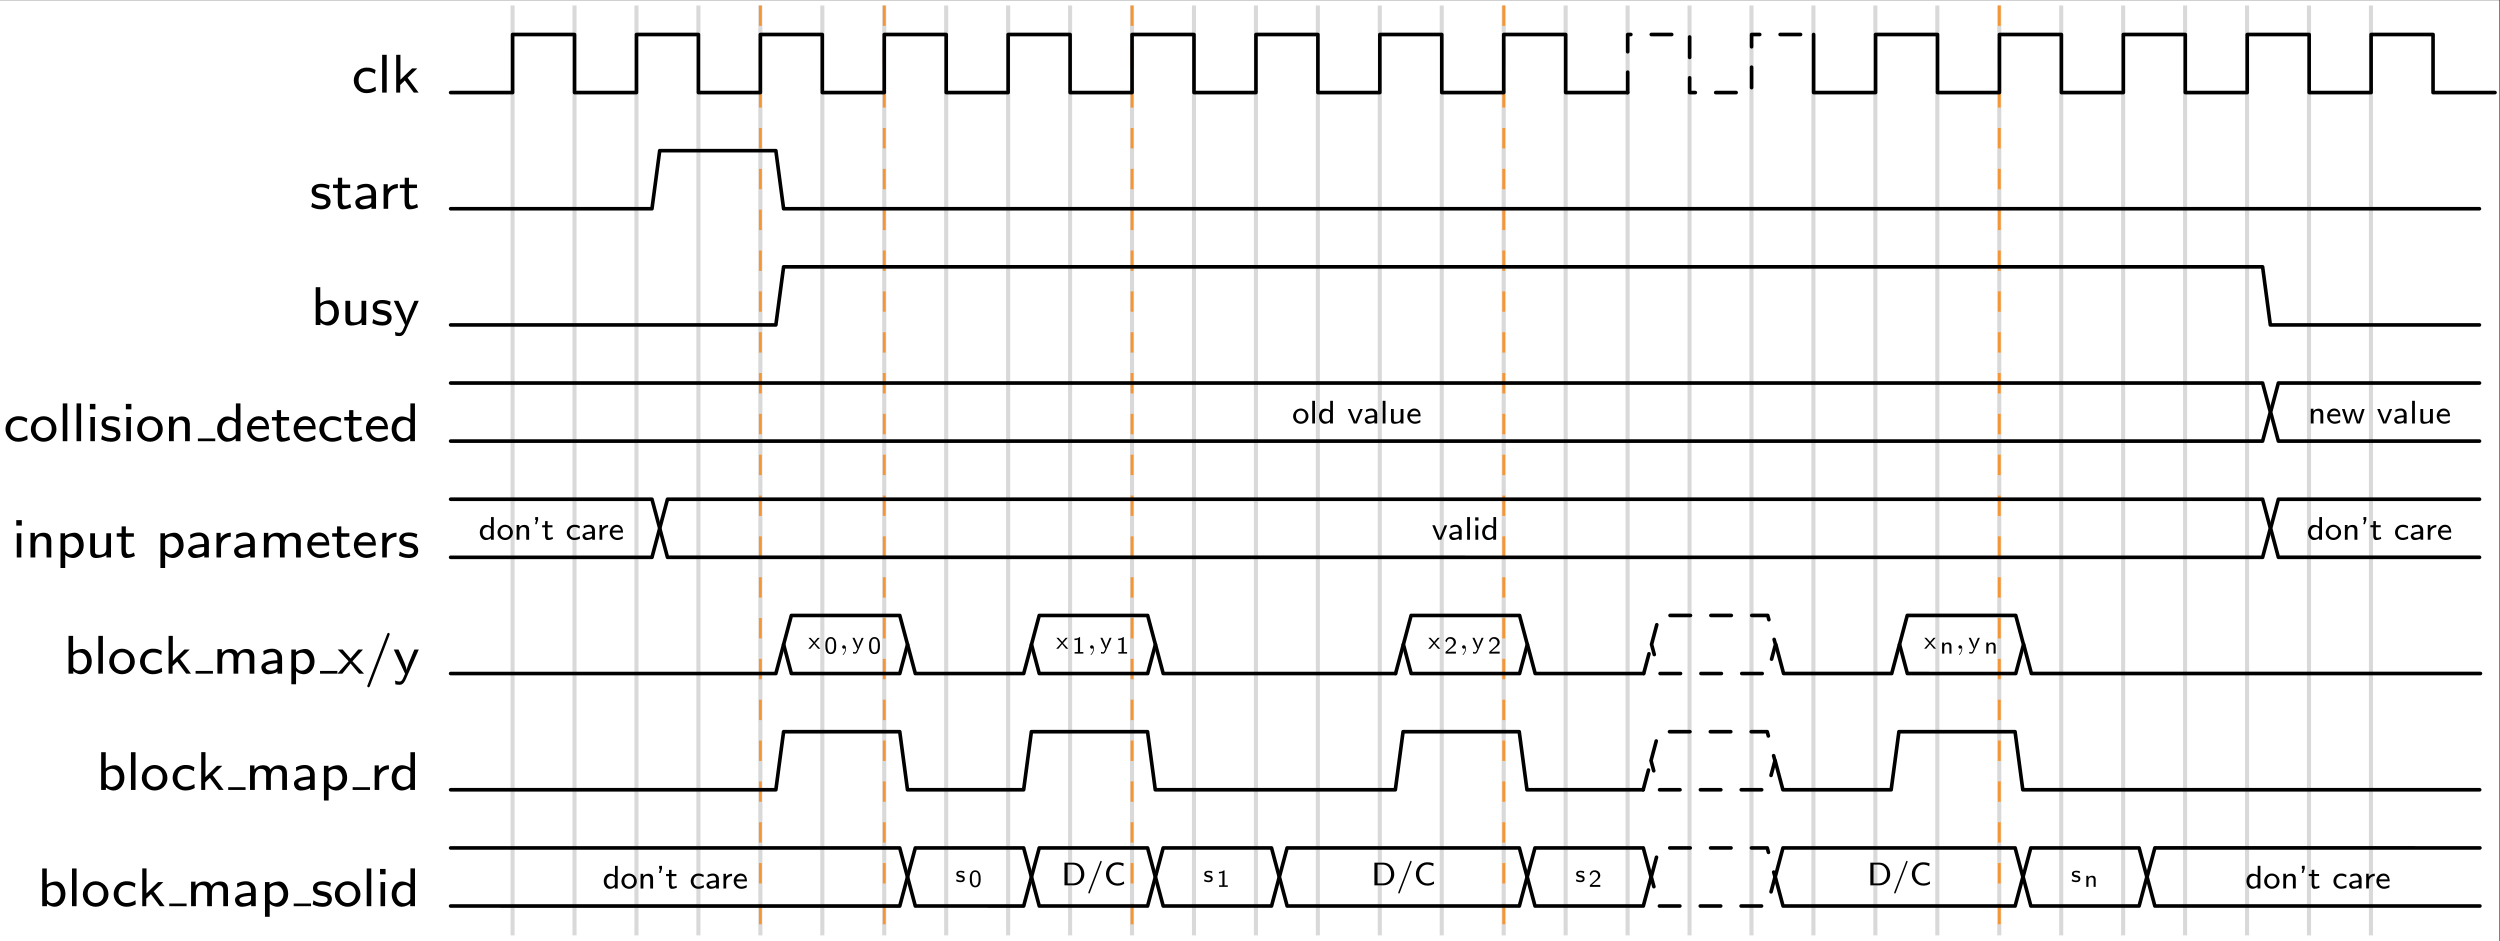 <?xml version="1.0" encoding="UTF-8" standalone="no"?>
<!-- Created with Inkscape (http://www.inkscape.org/) -->

<svg
   version="1.1"
   id="svg1"
   width="487.841"
   height="183.628"
   viewBox="0 0 487.841 183.628"
   sodipodi:docname="main.pdf"
   xmlns:inkscape="http://www.inkscape.org/namespaces/inkscape"
   xmlns:sodipodi="http://sodipodi.sourceforge.net/DTD/sodipodi-0.dtd"
   xmlns="http://www.w3.org/2000/svg"
   xmlns:svg="http://www.w3.org/2000/svg">
  <rect x="0" y="0" width="487.841" height="183.628" fill="#333333" stroke="none"/>
  <defs
     id="defs1" />
  <sodipodi:namedview
     id="namedview1"
     pagecolor="#ffffff"
     bordercolor="#000000"
     borderopacity="0.25"
     inkscape:showpageshadow="2"
     inkscape:pageopacity="0.0"
     inkscape:pagecheckerboard="0"
     inkscape:deskcolor="#d1d1d1">
    <inkscape:page
       x="0"
       y="0"
       inkscape:label="1"
       id="page1"
       width="487.841"
       height="183.628"
       margin="0"
       bleed="0" />
  </sodipodi:namedview>
  <g
     id="g1"
     inkscape:groupmode="layer"
     inkscape:label="1">
    <path
       id="path1"
       d="M 0,0 H 365.881 V 137.721 H 0 Z"
       style="fill:#ffffff;fill-opacity:1;fill-rule:nonzero;stroke:none"
       transform="matrix(1.333,0,0,-1.333,0,183.628)" />
    <path
       id="path2"
       d="m 9.068,12.752 v -136.125 m 9.068,136.125 v -136.125 m 9.068,136.125 v -136.125 m 9.068,136.125 v -136.125 m 9.068,136.125 v -136.125 m 9.068,136.125 v -136.125 m 9.068,136.125 v -136.125 m 9.068,136.125 v -136.125 m 9.068,136.125 v -136.125 m 9.068,136.125 v -136.125 m 9.068,136.125 v -136.125 m 9.068,136.125 v -136.125 m 9.068,136.125 v -136.125 m 9.068,136.125 v -136.125 m 9.068,136.125 v -136.125 m 9.068,136.125 v -136.125 m 9.068,136.125 v -136.125 m 9.068,136.125 v -136.125 m 9.068,136.125 v -136.125 m 9.068,136.125 v -136.125 m 9.068,136.125 v -136.125 m 9.068,136.125 v -136.125 m 9.068,136.125 v -136.125 m 9.068,136.125 v -136.125 m 9.068,136.125 v -136.125 m 9.068,136.125 v -136.125 m 9.068,136.125 v -136.125 m 9.068,136.125 v -136.125 m 9.068,136.125 v -136.125 m 9.068,136.125 v -136.125 m 9.068,136.125 v -136.125"
       style="fill:none;stroke:#808080;stroke-width:0.598;stroke-linecap:butt;stroke-linejoin:miter;stroke-miterlimit:10;stroke-dasharray:none;stroke-opacity:0.3"
       transform="matrix(1.333,0,0,-1.333,87.935,18.068)" />
    <path
       id="path3"
       d="m 45.342,12.752 v -136.125 m 18.137,136.125 v -136.125 m 36.274,136.125 v -136.125 m 54.41,136.125 v -136.125 m 72.547,136.125 v -136.125"
       style="fill:none;stroke:#ff8000;stroke-width:0.423;stroke-linecap:butt;stroke-linejoin:miter;stroke-miterlimit:10;stroke-dasharray:2.989, 2.989;stroke-dashoffset:0;stroke-opacity:0.75"
       transform="matrix(1.333,0,0,-1.333,87.935,18.068)" />
    <path
       id="path4"
       d="m 3.468,-0.866 c -0.398,0.258 -0.832,0.398 -1.324,0.398 -0.738,0 -1.16,-0.586 -1.16,-1.312 0,-0.609 0.316,-1.324 1.184,-1.324 0.539,0 0.797,0.105 1.207,0.363 l 0.094,-0.574 c -0.469,-0.234 -0.68,-0.34 -1.301,-0.34 -1.195,0 -1.887,0.961 -1.887,1.887 0,0.973 0.773,1.852 1.852,1.852 0.562,0 1.043,-0.164 1.383,-0.363 z M 5.1,-5.53 H 4.432 V 8.046875e-4 H 5.1 Z M 8.164,-2.167 9.582,-3.538 H 8.809 L 7.109,-1.886 V -5.53 H 6.488 V 8.046875e-4 H 7.074 V -1.112 L 7.754,-1.769 9.066,8.046875e-4 h 0.703 z m 0,0"
       style="fill:#000000;fill-opacity:1;fill-rule:nonzero;stroke:none"
       aria-label="clk"
       transform="matrix(1.333,0,0,1.333,68.661,18.065)" />
    <path
       id="path5"
       d="m 0,0.002 h 9.068 v 8.502 h 9.068 V 0.002 h 9.068 v 8.502 h 9.068 V 0.002 h 9.068 v 8.502 h 9.068 V 0.002 h 9.068 v 8.502 h 9.068 V 0.002 h 9.068 V 8.504 H 90.684 V 0.002 h 9.068 v 8.502 h 9.068 V 0.002 h 9.068 v 8.502 h 9.068 V 0.002 h 9.068 v 8.502 h 9.068 V 0.002 h 9.068 v 8.502 h 9.068 V 0.002 h 9.068"
       style="fill:none;stroke:#000000;stroke-width:0.531;stroke-linecap:round;stroke-linejoin:round;stroke-miterlimit:10;stroke-dasharray:none;stroke-opacity:1"
       transform="matrix(1.333,0,0,-1.333,87.935,18.068)" />
    <path
       id="path6"
       d="m 172.308,0.002 v 8.502 h 9.068 V 0.002 h 9.068 v 8.502 h 9.068"
       style="fill:none;stroke:#000000;stroke-width:0.531;stroke-linecap:round;stroke-linejoin:round;stroke-miterlimit:10;stroke-dasharray:2.989, 2.989;stroke-dashoffset:0;stroke-opacity:1"
       transform="matrix(1.333,0,0,-1.333,87.935,18.068)" />
    <path
       id="path7"
       d="M 199.524,8.505 V 0.003 h 9.068 v 8.502 h 9.068 V 0.003 h 9.068 v 8.502 h 9.068 V 0.003 h 9.068 v 8.502 h 9.068 V 0.003 h 9.068 v 8.502 h 9.068 V 0.003 h 9.068 v 8.502 h 9.068 V 0.003 h 9.068"
       style="fill:none;stroke:#000000;stroke-width:0.531;stroke-linecap:round;stroke-linejoin:round;stroke-miterlimit:10;stroke-dasharray:none;stroke-opacity:1"
       transform="matrix(1.333,0,0,-1.333,87.935,18.068)" />
    <path
       id="path8"
       d="m 2.907,-3.41 c -0.539,-0.223 -0.938,-0.246 -1.23,-0.246 -0.199,0 -1.395,0 -1.395,1.055 0,0.375 0.199,0.586 0.305,0.68 0.281,0.281 0.621,0.34 1.043,0.422 0.375,0.07 0.797,0.152 0.797,0.539 0,0.504 -0.656,0.504 -0.773,0.504 -0.504,0 -0.984,-0.188 -1.301,-0.41 l -0.117,0.598 c 0.281,0.129 0.762,0.352 1.418,0.352 0.363,0 0.715,-0.059 1.008,-0.27 0.293,-0.223 0.387,-0.574 0.387,-0.844 0,-0.152 -0.012,-0.457 -0.34,-0.762 -0.305,-0.258 -0.586,-0.316 -0.973,-0.387 -0.469,-0.094 -0.832,-0.164 -0.832,-0.516 0,-0.457 0.574,-0.457 0.703,-0.457 0.445,0 0.797,0.105 1.195,0.305 z m 1.84,0.375 h 1.172 V -3.539 H 4.747 V -4.547 H 4.126 v 1.008 H 3.411 v 0.504 h 0.691 v 2.016 c 0,0.539 0.141,1.102 0.715,1.102 0.574,0 1.008,-0.188 1.254,-0.293 l -0.141,-0.516 c -0.258,0.188 -0.539,0.258 -0.762,0.258 -0.34,0 -0.422,-0.328 -0.422,-0.691 z m 4.957,0.738 c 0,-0.809 -0.621,-1.359 -1.418,-1.359 -0.504,0 -0.879,0.105 -1.324,0.34 l 0.047,0.586 c 0.258,-0.176 0.656,-0.422 1.277,-0.422 0.352,0 0.727,0.27 0.727,0.867 v 0.316 c -1.184,0.035 -2.344,0.293 -2.344,1.031 0,0.398 0.27,1.02 0.973,1.02 0.34,0 0.973,-0.07 1.395,-0.387 v 0.305 h 0.668 z m -0.691,1.16 c 0,0.164 0,0.375 -0.281,0.539 -0.258,0.141 -0.574,0.152 -0.656,0.152 -0.434,0 -0.773,-0.199 -0.773,-0.504 0,-0.504 1.348,-0.562 1.711,-0.574 z m 2.467,-0.562 c 0,-0.855 0.715,-1.324 1.418,-1.324 v -0.598 c -0.668,0.012 -1.16,0.34 -1.477,0.762 v -0.738 h -0.609 v 3.598 h 0.668 z m 3.047,-1.336 h 1.172 v -0.504 h -1.172 v -1.008 h -0.621 v 1.008 h -0.715 v 0.504 h 0.691 v 2.016 c 0,0.539 0.141,1.102 0.715,1.102 0.574,0 1.008,-0.188 1.254,-0.293 l -0.141,-0.516 c -0.258,0.188 -0.539,0.258 -0.762,0.258 -0.34,0 -0.422,-0.328 -0.422,-0.691 z m 0,0"
       style="fill:#000000;fill-opacity:1;fill-rule:nonzero;stroke:none"
       aria-label="start"
       transform="matrix(1.333,0,0,1.333,60.44,40.739)" />
    <path
       id="path9"
       d="m 0,-17.003 h 29.472 l 1.134,8.502 h 17.003 l 1.134,-8.502 h 248.247"
       style="fill:none;stroke:#000000;stroke-width:0.531;stroke-linecap:round;stroke-linejoin:round;stroke-miterlimit:10;stroke-dasharray:none;stroke-opacity:1"
       transform="matrix(1.333,0,0,-1.333,87.935,18.068)" />
    <path
       id="path10"
       d="M 1.348,-5.532 H 0.68 V -4.53125e-4 H 1.372 V -0.375 c 0.176,0.152 0.562,0.457 1.137,0.457 0.867,0 1.57,-0.82 1.57,-1.863 0,-0.961 -0.551,-1.84 -1.348,-1.84 -0.504,0 -0.984,0.164 -1.383,0.457 z m 0.023,3.023 c 0,-0.129 0,-0.223 0.281,-0.41 0.117,-0.07 0.328,-0.176 0.598,-0.176 0.539,0 1.137,0.363 1.137,1.312 0,0.973 -0.656,1.336 -1.219,1.336 -0.293,0 -0.574,-0.141 -0.797,-0.492 z m 6.703,-1.031 H 7.383 v 2.309 c 0,0.645 -0.539,0.844 -1.008,0.844 -0.586,0 -0.645,-0.164 -0.645,-0.527 V -3.54 h -0.703 v 2.672 c 0,0.703 0.316,0.949 0.879,0.949 0.316,0 1.02,-0.07 1.5,-0.445 v 0.363 h 0.668 z m 3.577,0.129 c -0.539,-0.223 -0.938,-0.246 -1.23,-0.246 -0.199,0 -1.395,0 -1.395,1.055 0,0.375 0.199,0.586 0.305,0.68 0.281,0.281 0.621,0.34 1.043,0.422 0.375,0.07 0.797,0.152 0.797,0.539 0,0.504 -0.656,0.504 -0.773,0.504 -0.504,0 -0.984,-0.188 -1.301,-0.41 l -0.117,0.598 c 0.281,0.129 0.762,0.352 1.418,0.352 0.363,0 0.715,-0.059 1.008,-0.27 0.293,-0.223 0.387,-0.574 0.387,-0.844 0,-0.152 -0.012,-0.457 -0.34,-0.762 -0.305,-0.258 -0.586,-0.316 -0.973,-0.387 -0.469,-0.094 -0.832,-0.164 -0.832,-0.516 0,-0.457 0.574,-0.457 0.703,-0.457 0.445,0 0.797,0.105 1.195,0.305 z m 4.113,-0.129 H 15.121 c -0.645,1.523 -1.09,2.555 -1.125,3.035 -0.012,-0.223 -0.152,-0.621 -0.293,-0.996 -0.129,-0.316 -0.258,-0.633 -0.398,-0.949 l -0.504,-1.09 h -0.691 l 1.652,3.539 C 13.667,0.234 13.503,0.597 13.456,0.703 13.292,1.031 13.175,1.148 12.964,1.148 c -0.035,0 -0.328,0 -0.668,-0.141 l 0.047,0.551 c 0.07,0.023 0.363,0.07 0.609,0.07 0.316,0 0.609,-0.117 0.949,-0.891 z m 0,0"
       style="fill:#000000;fill-opacity:1;fill-rule:nonzero;stroke:none"
       aria-label="busy"
       transform="matrix(1.333,0,0,1.333,60.699,63.415)" />
    <path
       id="path11"
       d="m 0,-34.01 h 47.609 l 1.134,8.502 h 216.508 l 1.134,-8.502 h 30.606"
       style="fill:none;stroke:#000000;stroke-width:0.531;stroke-linecap:round;stroke-linejoin:round;stroke-miterlimit:10;stroke-dasharray:none;stroke-opacity:1"
       transform="matrix(1.333,0,0,-1.333,87.935,18.068)" />
    <path
       id="path12"
       d="m 3.469,-0.867 c -0.398,0.258 -0.832,0.398 -1.324,0.398 -0.738,0 -1.16,-0.586 -1.16,-1.312 0,-0.609 0.316,-1.324 1.184,-1.324 0.539,0 0.797,0.105 1.207,0.363 l 0.094,-0.574 c -0.469,-0.234 -0.68,-0.34 -1.301,-0.34 -1.195,0 -1.887,0.961 -1.887,1.887 0,0.973 0.773,1.852 1.852,1.852 0.562,0 1.043,-0.164 1.383,-0.363 z m 4.277,-0.879 c 0,-1.055 -0.832,-1.91 -1.875,-1.91 -1.031,0 -1.875,0.867 -1.875,1.91 0,1.008 0.844,1.828 1.875,1.828 1.043,0 1.875,-0.82 1.875,-1.828 z m -1.875,1.277 c -0.633,0 -1.172,-0.469 -1.172,-1.359 0,-0.902 0.586,-1.301 1.172,-1.301 0.598,0 1.184,0.41 1.184,1.301 0,0.902 -0.562,1.359 -1.184,1.359 z m 3.463,-5.062 H 8.666 v 5.531 h 0.668 z m 2.019,0 h -0.668 v 5.531 h 0.668 z m 2.092,0.07 h -0.809 v 0.797 h 0.809 z m -0.07,1.922 h -0.668 v 3.539 h 0.668 z m 3.592,0.129 c -0.539,-0.223 -0.938,-0.246 -1.23,-0.246 -0.199,0 -1.395,0 -1.395,1.055 0,0.375 0.199,0.586 0.305,0.68 0.281,0.281 0.621,0.34 1.043,0.422 0.375,0.07 0.797,0.152 0.797,0.539 0,0.504 -0.656,0.504 -0.773,0.504 -0.504,0 -0.984,-0.188 -1.301,-0.41 l -0.117,0.598 c 0.281,0.129 0.762,0.352 1.418,0.352 0.363,0 0.715,-0.059 1.008,-0.27 0.293,-0.223 0.387,-0.574 0.387,-0.844 0,-0.152 -0.012,-0.457 -0.34,-0.762 C 16.462,-2.05 16.181,-2.109 15.794,-2.179 15.326,-2.273 14.962,-2.343 14.962,-2.695 c 0,-0.457 0.574,-0.457 0.703,-0.457 0.445,0 0.797,0.105 1.195,0.305 z M 18.712,-5.461 h -0.809 v 0.797 H 18.712 Z m -0.07,1.922 h -0.668 v 3.539 h 0.668 z m 4.667,1.793 c 0,-1.055 -0.832,-1.91 -1.875,-1.91 -1.031,0 -1.875,0.867 -1.875,1.91 0,1.008 0.844,1.828 1.875,1.828 1.043,0 1.875,-0.82 1.875,-1.828 z m -1.875,1.277 c -0.633,0 -1.172,-0.469 -1.172,-1.359 0,-0.902 0.586,-1.301 1.172,-1.301 0.598,0 1.184,0.41 1.184,1.301 0,0.902 -0.562,1.359 -1.184,1.359 z m 5.83,-1.887 c 0,-0.621 -0.176,-1.266 -1.16,-1.266 -0.457,0 -0.891,0.188 -1.242,0.609 v -0.586 H 24.217 V 3.125e-4 h 0.703 v -1.934 c 0,-0.527 0.223,-1.16 0.832,-1.16 0.82,0 0.82,0.562 0.82,0.785 V 3.125e-4 h 0.691 z m 0,0"
       style="fill:#000000;fill-opacity:1;fill-rule:nonzero;stroke:none"
       aria-label="collision"
       transform="matrix(1.333,0,0,1.333,0.695,86.093)" />
    <path
       id="path13"
       d="M 0,0 H 2.541"
       style="fill:none;stroke:#000000;stroke-width:0.398;stroke-linecap:butt;stroke-linejoin:round;stroke-miterlimit:10;stroke-dasharray:none;stroke-opacity:1"
       transform="matrix(1.333,0,0,-1.333,38.615,85.828)" />
    <path
       id="path14"
       d="M 3.69,-5.531 H 3.022 v 2.332 c -0.516,-0.375 -1.031,-0.422 -1.266,-0.422 -0.832,0 -1.477,0.844 -1.477,1.852 0,1.008 0.633,1.852 1.453,1.852 0.492,0 0.961,-0.223 1.266,-0.492 V 3.125e-4 H 3.69 Z M 2.999,-0.984 C 2.8,-0.656 2.495,-0.445 2.108,-0.445 c -0.551,0 -1.125,-0.387 -1.125,-1.312 0,-0.996 0.668,-1.336 1.219,-1.336 0.316,0 0.586,0.141 0.797,0.41 z M 7.795,-0.867 C 7.35,-0.55 6.846,-0.445 6.506,-0.445 c -0.691,0 -1.219,-0.562 -1.242,-1.301 h 2.613 c 0,-0.363 -0.035,-0.902 -0.352,-1.359 -0.281,-0.398 -0.762,-0.551 -1.148,-0.551 -0.973,0 -1.723,0.855 -1.723,1.863 0,1.02 0.797,1.875 1.852,1.875 0.457,0 0.938,-0.141 1.336,-0.387 z M 5.322,-2.226 c 0.188,-0.633 0.656,-0.902 1.055,-0.902 0.352,0 0.867,0.164 1.02,0.902 z m 4.312,-0.809 H 10.807 V -3.539 H 9.635 V -4.547 H 9.014 V -3.539 H 8.299 v 0.504 h 0.691 v 2.016 c 0,0.539 0.141,1.102 0.715,1.102 0.574,0 1.008,-0.188 1.254,-0.293 L 10.818,-0.726 c -0.258,0.188 -0.539,0.258 -0.762,0.258 -0.34,0 -0.422,-0.328 -0.422,-0.691 z M 14.615,-0.867 C 14.17,-0.55 13.666,-0.445 13.326,-0.445 c -0.691,0 -1.219,-0.562 -1.242,-1.301 h 2.613 c 0,-0.363 -0.035,-0.902 -0.352,-1.359 -0.281,-0.398 -0.762,-0.551 -1.148,-0.551 -0.973,0 -1.723,0.855 -1.723,1.863 0,1.02 0.797,1.875 1.852,1.875 0.457,0 0.938,-0.141 1.336,-0.387 z M 12.143,-2.226 c 0.188,-0.633 0.656,-0.902 1.055,-0.902 0.352,0 0.867,0.164 1.02,0.902 z m 6.284,1.359 c -0.398,0.258 -0.832,0.398 -1.324,0.398 -0.738,0 -1.16,-0.586 -1.16,-1.312 0,-0.609 0.316,-1.324 1.184,-1.324 0.539,0 0.797,0.105 1.207,0.363 l 0.094,-0.574 c -0.469,-0.234 -0.68,-0.34 -1.301,-0.34 -1.195,0 -1.887,0.961 -1.887,1.887 0,0.973 0.773,1.852 1.852,1.852 0.562,0 1.043,-0.164 1.383,-0.363 z m 1.793,-2.168 h 1.172 V -3.539 H 20.22 V -4.547 H 19.599 V -3.539 h -0.715 v 0.504 h 0.691 v 2.016 c 0,0.539 0.141,1.102 0.715,1.102 0.574,0 1.008,-0.188 1.254,-0.293 L 21.403,-0.726 c -0.258,0.188 -0.539,0.258 -0.762,0.258 -0.34,0 -0.422,-0.328 -0.422,-0.691 z m 4.98,2.168 C 24.755,-0.55 24.251,-0.445 23.911,-0.445 c -0.691,0 -1.219,-0.562 -1.242,-1.301 h 2.613 c 0,-0.363 -0.035,-0.902 -0.352,-1.359 -0.281,-0.398 -0.762,-0.551 -1.148,-0.551 -0.973,0 -1.723,0.855 -1.723,1.863 0,1.02 0.797,1.875 1.852,1.875 0.457,0 0.938,-0.141 1.336,-0.387 z M 22.728,-2.226 c 0.188,-0.633 0.656,-0.902 1.055,-0.902 0.352,0 0.867,0.164 1.02,0.902 z m 6.507,-3.305 h -0.668 v 2.332 c -0.516,-0.375 -1.031,-0.422 -1.266,-0.422 -0.832,0 -1.477,0.844 -1.477,1.852 0,1.008 0.633,1.852 1.453,1.852 0.492,0 0.961,-0.223 1.266,-0.492 V 3.125e-4 h 0.691 z m -0.691,4.547 C 28.344,-0.656 28.039,-0.445 27.652,-0.445 c -0.551,0 -1.125,-0.387 -1.125,-1.312 0,-0.996 0.668,-1.336 1.219,-1.336 0.316,0 0.586,0.141 0.797,0.41 z m 0,0"
       style="fill:#000000;fill-opacity:1;fill-rule:nonzero;stroke:none"
       aria-label="detected"
       transform="matrix(1.333,0,0,1.333,42.001,86.093)" />
    <path
       id="path15"
       d="m 0,-42.517 265.25,-4.9e-4 1.134,-4.251 -1.134,-4.251 L 0,-51.019"
       style="fill:none;stroke:#000000;stroke-width:0.531;stroke-linecap:round;stroke-linejoin:round;stroke-miterlimit:10;stroke-dasharray:none;stroke-opacity:1"
       transform="matrix(1.333,0,0,-1.333,87.935,18.068)" />
    <path
       id="path16"
       d="m 3.983,-1.741 c 0,-1.055 -0.84,-1.914 -1.875,-1.914 -1.035,0 -1.875,0.859 -1.875,1.914 0,0.996 0.84,1.816 1.875,1.816 1.035,0 1.875,-0.82 1.875,-1.816 z m -1.875,1.27 c -0.625,0 -1.172,-0.469 -1.172,-1.367 0,-0.898 0.586,-1.289 1.172,-1.289 0.605,0 1.191,0.41 1.191,1.289 0,0.918 -0.566,1.367 -1.191,1.367 z M 5.58,-5.53 H 4.896 v 5.527 h 0.684 z m 4.365,0 H 9.281 v 2.324 C 8.773,-3.577 8.246,-3.616 8.012,-3.616 c -0.84,0 -1.465,0.84 -1.465,1.836 0,1.016 0.625,1.855 1.445,1.855 0.488,0 0.957,-0.215 1.25,-0.488 v 0.41 h 0.703 z m -0.703,4.531 c -0.195,0.332 -0.488,0.547 -0.879,0.547 -0.547,0 -1.133,-0.391 -1.133,-1.309 0,-0.996 0.684,-1.328 1.23,-1.328 0.312,0 0.586,0.137 0.781,0.41 z M 17.221,-3.538 h -0.625 c -1.094,2.676 -1.152,2.891 -1.172,3.066 h -0.02 c -0.059,-0.312 -0.273,-0.879 -0.527,-1.484 l -0.645,-1.582 h -0.664 l 1.465,3.535 h 0.742 z m 3.53,1.23 c 0,-0.801 -0.625,-1.348 -1.406,-1.348 -0.508,0 -0.898,0.098 -1.348,0.332 l 0.059,0.586 c 0.254,-0.176 0.645,-0.41 1.289,-0.41 0.352,0 0.703,0.254 0.703,0.859 v 0.312 c -1.172,0.039 -2.344,0.293 -2.344,1.035 0,0.391 0.273,1.016 0.977,1.016 0.352,0 0.977,-0.078 1.406,-0.391 v 0.312 h 0.664 z m -0.703,1.172 c 0,0.156 0,0.371 -0.273,0.527 -0.254,0.156 -0.566,0.156 -0.645,0.156 -0.449,0 -0.781,-0.195 -0.781,-0.508 0,-0.508 1.348,-0.547 1.699,-0.566 z m 2.72,-4.395 h -0.684 v 5.527 h 0.684 z m 4.385,1.992 h -0.703 v 2.305 c 0,0.645 -0.547,0.84 -0.996,0.84 -0.586,0 -0.664,-0.156 -0.664,-0.527 V -3.538 h -0.684 v 2.676 c 0,0.703 0.312,0.938 0.859,0.938 0.332,0 1.035,-0.059 1.504,-0.449 v 0.371 h 0.684 z m 4.077,2.676 c -0.43,0.312 -0.938,0.41 -1.289,0.41 -0.684,0 -1.211,-0.566 -1.23,-1.289 h 2.617 c 0,-0.371 -0.059,-0.898 -0.352,-1.367 -0.293,-0.41 -0.781,-0.547 -1.172,-0.547 -0.957,0 -1.719,0.84 -1.719,1.855 0,1.016 0.801,1.875 1.855,1.875 0.469,0 0.938,-0.137 1.348,-0.391 z m -2.461,-1.367 c 0.176,-0.625 0.645,-0.898 1.035,-0.898 0.352,0 0.879,0.156 1.035,0.898 z m 0,0"
       style="fill:#000000;fill-opacity:1;fill-rule:nonzero;stroke:none"
       aria-label="oldvalue"
       transform="matrix(0.8,0,0,0.8,252.145,82.639)" />
    <path
       id="path17"
       d="m 266.426,-46.767 1.134,4.251 29.444,-10e-4 m 0,-8.502 -29.444,9.9e-4 -1.134,4.251"
       style="fill:none;stroke:#000000;stroke-width:0.531;stroke-linecap:round;stroke-linejoin:round;stroke-miterlimit:10;stroke-dasharray:none;stroke-opacity:1"
       transform="matrix(1.333,0,0,-1.333,87.935,18.068)" />
    <path
       id="path18"
       d="m 3.709,-2.364 c 0,-0.625 -0.195,-1.25 -1.172,-1.25 -0.449,0 -0.898,0.176 -1.23,0.605 V -3.595 H 0.662 V -7.6822917e-4 H 1.346 V -1.934 c 0,-0.527 0.234,-1.152 0.84,-1.152 0.82,0 0.82,0.547 0.82,0.781 v 2.305 h 0.703 z m 4.082,1.504 c -0.43,0.312 -0.938,0.41 -1.289,0.41 -0.684,0 -1.211,-0.566 -1.23,-1.289 h 2.617 c 0,-0.371 -0.059,-0.898 -0.352,-1.367 -0.293,-0.41 -0.781,-0.547 -1.172,-0.547 -0.957,0 -1.719,0.84 -1.719,1.855 0,1.016 0.801,1.875 1.855,1.875 0.469,0 0.938,-0.137 1.348,-0.391 z M 5.33,-2.227 c 0.176,-0.625 0.645,-0.898 1.035,-0.898 0.352,0 0.879,0.156 1.035,0.898 z m 8.472,-1.309 h -0.625 c -0.078,0.215 -0.527,1.562 -0.762,2.402 -0.078,0.215 -0.156,0.488 -0.176,0.664 -0.059,-0.332 -0.332,-1.191 -0.352,-1.25 L 11.302,-3.536 H 10.697 C 10.462,-2.852 9.876,-1.075 9.798,-0.489 9.74,-1.055 9.134,-2.813 9.017,-3.204 8.958,-3.38 8.958,-3.399 8.919,-3.536 H 8.255 l 1.172,3.535 h 0.664 c 0,-0.039 0.215,-0.664 0.508,-1.543 0.117,-0.391 0.352,-1.152 0.391,-1.504 v -0.02 c 0.02,0.176 0.078,0.352 0.137,0.547 0.039,0.195 0.098,0.41 0.156,0.605 l 0.625,1.914 h 0.723 z m 6.709,0 h -0.625 c -1.094,2.676 -1.152,2.891 -1.172,3.066 h -0.02 c -0.059,-0.312 -0.273,-0.879 -0.527,-1.484 L 17.523,-3.536 H 16.859 l 1.465,3.535 h 0.742 z m 3.53,1.23 c 0,-0.801 -0.625,-1.348 -1.406,-1.348 -0.508,0 -0.898,0.098 -1.348,0.332 l 0.059,0.586 c 0.254,-0.176 0.645,-0.41 1.289,-0.41 0.352,0 0.703,0.254 0.703,0.859 v 0.312 c -1.172,0.039 -2.344,0.293 -2.344,1.035 0,0.391 0.273,1.016 0.977,1.016 0.352,0 0.977,-0.078 1.406,-0.391 v 0.313 h 0.664 z m -0.703,1.172 c 0,0.156 0,0.371 -0.273,0.527 -0.254,0.156 -0.566,0.156 -0.645,0.156 -0.449,0 -0.781,-0.195 -0.781,-0.508 0,-0.508 1.348,-0.547 1.699,-0.566 z m 2.72,-4.395 h -0.684 v 5.527 h 0.684 z m 4.385,1.992 h -0.703 v 2.305 c 0,0.645 -0.547,0.84 -0.996,0.84 -0.586,0 -0.664,-0.156 -0.664,-0.527 V -3.536 h -0.684 v 2.676 c 0,0.703 0.312,0.938 0.859,0.938 0.332,0 1.035,-0.059 1.504,-0.449 v 0.371 h 0.684 z m 4.077,2.676 c -0.43,0.312 -0.938,0.41 -1.289,0.41 -0.684,0 -1.211,-0.566 -1.23,-1.289 h 2.617 c 0,-0.371 -0.059,-0.898 -0.352,-1.367 -0.293,-0.41 -0.781,-0.547 -1.172,-0.547 -0.957,0 -1.719,0.84 -1.719,1.855 0,1.016 0.801,1.875 1.855,1.875 0.469,0 0.938,-0.137 1.348,-0.391 z M 32.059,-2.227 c 0.176,-0.625 0.645,-0.898 1.035,-0.898 0.352,0 0.879,0.156 1.035,0.898 z m 0,0"
       style="fill:#000000;fill-opacity:1;fill-rule:nonzero;stroke:none"
       aria-label="newvalue"
       transform="matrix(0.8,0,0,0.8,450.388,82.637)" />
    <path
       id="path19"
       d="M 1.406,-5.46 H 0.598 v 0.797 H 1.406 Z m -0.07,1.922 H 0.668 V 0.001 H 1.336 Z m 4.389,1.184 c 0,-0.621 -0.176,-1.266 -1.16,-1.266 -0.457,0 -0.891,0.188 -1.242,0.609 V -3.597 H 2.678 v 3.598 h 0.703 V -1.933 c 0,-0.527 0.223,-1.16 0.832,-1.16 0.82,0 0.82,0.562 0.82,0.785 v 2.309 h 0.691 z m 2.039,1.98 c 0.422,0.387 0.879,0.457 1.148,0.457 0.844,0 1.559,-0.809 1.559,-1.863 0,-0.949 -0.527,-1.84 -1.313,-1.84 -0.363,0 -0.961,0.105 -1.418,0.469 V -3.538 H 7.072 v 5.086 h 0.691 z m 0,-2.273 c 0.188,-0.223 0.492,-0.422 0.879,-0.422 0.633,0 1.137,0.598 1.137,1.289 0,0.797 -0.598,1.336 -1.219,1.336 -0.117,0 -0.316,-0.012 -0.527,-0.188 -0.234,-0.176 -0.27,-0.305 -0.27,-0.445 z m 6.703,-0.891 H 13.776 v 2.309 c 0,0.645 -0.539,0.844 -1.008,0.844 -0.586,0 -0.645,-0.164 -0.645,-0.527 V -3.538 h -0.703 v 2.672 c 0,0.703 0.316,0.949 0.879,0.949 0.316,0 1.02,-0.07 1.5,-0.445 v 0.363 h 0.668 z m 2.171,0.504 h 1.172 v -0.504 h -1.172 v -1.008 h -0.621 v 1.008 h -0.715 v 0.504 h 0.691 v 2.016 c 0,0.539 0.141,1.102 0.715,1.102 0.574,0 1.008,-0.188 1.254,-0.293 l -0.141,-0.516 c -0.258,0.188 -0.539,0.258 -0.762,0.258 -0.34,0 -0.422,-0.328 -0.422,-0.691 z m 5.751,2.66 c 0.422,0.387 0.879,0.457 1.148,0.457 0.844,0 1.559,-0.809 1.559,-1.863 0,-0.949 -0.527,-1.84 -1.312,-1.84 -0.363,0 -0.961,0.105 -1.418,0.469 v -0.387 h -0.668 v 5.086 h 0.691 z m 0,-2.273 c 0.188,-0.223 0.492,-0.422 0.879,-0.422 0.633,0 1.137,0.598 1.137,1.289 0,0.797 -0.598,1.336 -1.219,1.336 -0.117,0 -0.316,-0.012 -0.527,-0.188 -0.234,-0.176 -0.27,-0.305 -0.27,-0.445 z m 6.398,0.352 c 0,-0.809 -0.621,-1.359 -1.418,-1.359 -0.504,0 -0.879,0.105 -1.324,0.34 l 0.047,0.586 c 0.258,-0.176 0.656,-0.422 1.277,-0.422 0.352,0 0.727,0.27 0.727,0.867 v 0.316 c -1.184,0.035 -2.344,0.293 -2.344,1.031 0,0.398 0.27,1.02 0.973,1.02 0.34,0 0.973,-0.07 1.395,-0.387 v 0.305 h 0.668 z m -0.691,1.16 c 0,0.164 0,0.375 -0.281,0.539 -0.258,0.141 -0.574,0.152 -0.656,0.152 -0.434,0 -0.773,-0.199 -0.773,-0.504 0,-0.504 1.348,-0.562 1.711,-0.574 z m 2.479,-0.562 c 0,-0.855 0.715,-1.324 1.418,-1.324 v -0.598 c -0.668,0.012 -1.16,0.34 -1.477,0.762 V -3.597 H 29.906 v 3.598 h 0.668 z m 4.942,-0.598 c 0,-0.809 -0.621,-1.359 -1.418,-1.359 -0.504,0 -0.879,0.105 -1.324,0.34 l 0.047,0.586 c 0.258,-0.176 0.656,-0.422 1.277,-0.422 0.352,0 0.727,0.27 0.727,0.867 v 0.316 c -1.184,0.035 -2.344,0.293 -2.344,1.031 0,0.398 0.27,1.02 0.973,1.02 0.34,0 0.973,-0.07 1.395,-0.387 v 0.305 h 0.668 z m -0.691,1.16 c 0,0.164 0,0.375 -0.281,0.539 -0.258,0.141 -0.574,0.152 -0.656,0.152 -0.434,0 -0.773,-0.199 -0.773,-0.504 0,-0.504 1.348,-0.562 1.711,-0.574 z m 7.421,-1.219 c 0,-0.621 -0.188,-1.266 -1.16,-1.266 -0.68,0 -1.09,0.398 -1.277,0.645 -0.082,-0.211 -0.281,-0.645 -1.078,-0.645 -0.457,0 -0.891,0.188 -1.242,0.609 V -3.597 H 36.844 v 3.598 h 0.703 V -1.933 c 0,-0.527 0.223,-1.16 0.832,-1.16 0.82,0 0.82,0.562 0.82,0.785 v 2.309 h 0.691 V -1.933 c 0,-0.527 0.223,-1.16 0.844,-1.16 0.82,0 0.82,0.562 0.82,0.785 v 2.309 h 0.691 z m 4.087,1.488 c -0.445,0.316 -0.949,0.422 -1.289,0.422 -0.691,0 -1.219,-0.563 -1.242,-1.301 h 2.613 c 0,-0.363 -0.035,-0.902 -0.352,-1.359 -0.281,-0.398 -0.762,-0.551 -1.148,-0.551 -0.973,0 -1.723,0.855 -1.723,1.863 0,1.02 0.797,1.875 1.852,1.875 0.457,0 0.938,-0.141 1.336,-0.387 z M 43.861,-2.226 c 0.188,-0.633 0.656,-0.902 1.055,-0.902 0.352,0 0.867,0.164 1.02,0.902 z m 4.315,-0.809 h 1.172 v -0.504 h -1.172 v -1.008 h -0.621 v 1.008 h -0.715 v 0.504 h 0.691 v 2.016 c 0,0.539 0.141,1.102 0.715,1.102 0.574,0 1.008,-0.188 1.254,-0.293 l -0.141,-0.516 c -0.258,0.188 -0.539,0.258 -0.762,0.258 -0.34,0 -0.422,-0.328 -0.422,-0.691 z m 4.98,2.168 c -0.445,0.316 -0.949,0.422 -1.289,0.422 -0.691,0 -1.219,-0.563 -1.242,-1.301 h 2.613 c 0,-0.363 -0.035,-0.902 -0.352,-1.359 -0.281,-0.398 -0.762,-0.551 -1.148,-0.551 -0.973,0 -1.723,0.855 -1.723,1.863 0,1.02 0.797,1.875 1.852,1.875 0.457,0 0.938,-0.141 1.336,-0.387 z M 50.684,-2.226 c 0.188,-0.633 0.656,-0.902 1.055,-0.902 0.352,0 0.867,0.164 1.02,0.902 z m 4.16,0.527 c 0,-0.855 0.715,-1.324 1.418,-1.324 v -0.598 c -0.668,0.012 -1.16,0.34 -1.477,0.762 v -0.738 h -0.609 v 3.598 h 0.668 z m 4.45,-1.711 c -0.539,-0.223 -0.938,-0.246 -1.23,-0.246 -0.199,0 -1.395,0 -1.395,1.055 0,0.375 0.199,0.586 0.305,0.68 0.281,0.281 0.621,0.34 1.043,0.422 0.375,0.07 0.797,0.152 0.797,0.539 0,0.504 -0.656,0.504 -0.773,0.504 -0.504,0 -0.984,-0.188 -1.301,-0.41 l -0.117,0.598 c 0.281,0.129 0.762,0.352 1.418,0.352 0.363,0 0.715,-0.059 1.008,-0.27 0.293,-0.223 0.387,-0.574 0.387,-0.844 0,-0.152 -0.012,-0.457 -0.34,-0.762 -0.305,-0.258 -0.586,-0.316 -0.973,-0.387 -0.469,-0.094 -0.832,-0.164 -0.832,-0.516 0,-0.457 0.574,-0.457 0.703,-0.457 0.445,0 0.797,0.105 1.195,0.305 z m 0,0"
       style="fill:#000000;fill-opacity:1;fill-rule:nonzero;stroke:none"
       aria-label="inputparameters"
       transform="matrix(1.333,0,0,1.333,2.379,108.776)" />
    <path
       id="path20"
       d="m 0,-59.529 29.472,-5.3e-4 1.134,-4.251 L 29.472,-68.031 0,-68.03"
       style="fill:none;stroke:#000000;stroke-width:0.531;stroke-linecap:round;stroke-linejoin:round;stroke-miterlimit:10;stroke-dasharray:none;stroke-opacity:1"
       transform="matrix(1.333,0,0,-1.333,87.935,18.068)" />
    <path
       id="path21"
       d="M 3.693,-5.527 H 3.029 v 2.324 C 2.521,-3.574 1.994,-3.613 1.759,-3.613 c -0.84,0 -1.465,0.84 -1.465,1.836 0,1.016 0.625,1.855 1.445,1.855 0.488,0 0.957,-0.215 1.25,-0.488 V 3.90625e-4 h 0.703 z m -0.703,4.531 c -0.195,0.332 -0.488,0.547 -0.879,0.547 -0.547,0 -1.133,-0.391 -1.133,-1.309 0,-0.996 0.684,-1.328 1.23,-1.328 0.312,0 0.586,0.137 0.781,0.41 z M 8.356,-1.738 c 0,-1.055 -0.84,-1.914 -1.875,-1.914 -1.035,0 -1.875,0.859 -1.875,1.914 0,0.996 0.84,1.816 1.875,1.816 1.035,0 1.875,-0.82 1.875,-1.816 z m -1.875,1.27 c -0.625,0 -1.172,-0.469 -1.172,-1.367 0,-0.898 0.586,-1.289 1.172,-1.289 0.605,0 1.191,0.41 1.191,1.289 0,0.918 -0.566,1.367 -1.191,1.367 z M 12.316,-2.363 c 0,-0.625 -0.195,-1.25 -1.172,-1.25 -0.449,0 -0.898,0.176 -1.23,0.605 V -3.593 H 9.269 V 3.90625e-4 H 9.953 V -1.933 c 0,-0.527 0.234,-1.152 0.84,-1.152 0.82,0 0.82,0.547 0.82,0.781 V 3.90625e-4 h 0.703 z m 2.188,-2.461 v -0.703 h -0.703 v 0.723 h 0.215 l -0.234,1.016 h 0.371 z m 2.334,1.797 h 1.172 v -0.508 h -1.172 v -1.016 h -0.625 v 1.016 h -0.723 v 0.508 h 0.703 v 2.012 c 0,0.527 0.137,1.094 0.703,1.094 0.586,0 1.016,-0.176 1.25,-0.293 l -0.137,-0.508 c -0.254,0.195 -0.527,0.254 -0.762,0.254 -0.332,0 -0.41,-0.332 -0.41,-0.703 z m 7.832,2.168 c -0.391,0.254 -0.82,0.391 -1.309,0.391 -0.742,0 -1.172,-0.586 -1.172,-1.309 0,-0.605 0.332,-1.328 1.191,-1.328 0.547,0 0.801,0.117 1.211,0.371 l 0.098,-0.586 c -0.488,-0.234 -0.684,-0.332 -1.309,-0.332 -1.191,0 -1.875,0.957 -1.875,1.875 0,0.977 0.762,1.855 1.836,1.855 0.566,0 1.035,-0.156 1.387,-0.371 z m 3.701,-1.445 c 0,-0.801 -0.625,-1.348 -1.406,-1.348 -0.508,0 -0.898,0.098 -1.348,0.332 l 0.059,0.586 c 0.254,-0.176 0.645,-0.41 1.289,-0.41 0.352,0 0.703,0.254 0.703,0.859 v 0.312 c -1.172,0.039 -2.344,0.293 -2.344,1.035 0,0.391 0.273,1.016 0.977,1.016 0.352,0 0.977,-0.078 1.406,-0.391 V 3.90625e-4 h 0.664 z m -0.703,1.172 c 0,0.156 0,0.371 -0.273,0.527 -0.254,0.156 -0.566,0.156 -0.645,0.156 -0.449,0 -0.781,-0.195 -0.781,-0.508 0,-0.508 1.348,-0.547 1.699,-0.566 z m 2.49,-0.566 c 0,-0.859 0.723,-1.328 1.426,-1.328 v -0.586 c -0.684,0 -1.172,0.332 -1.484,0.762 V -3.593 H 29.494 V 3.90625e-4 h 0.664 z m 4.966,0.84 c -0.43,0.312 -0.938,0.41 -1.289,0.41 -0.684,0 -1.211,-0.566 -1.23,-1.289 h 2.617 c 0,-0.371 -0.059,-0.898 -0.352,-1.367 -0.293,-0.41 -0.781,-0.547 -1.172,-0.547 -0.957,0 -1.719,0.84 -1.719,1.855 0,1.016 0.801,1.875 1.855,1.875 0.469,0 0.938,-0.137 1.348,-0.391 z M 32.663,-2.226 c 0.176,-0.625 0.645,-0.898 1.035,-0.898 0.352,0 0.879,0.156 1.035,0.898 z m 0,0"
       style="fill:#000000;fill-opacity:1;fill-rule:nonzero;stroke:none"
       aria-label="don’tcare"
       transform="matrix(0.8,0,0,0.8,93.397,105.32)" />
    <path
       id="path22"
       d="m 30.609,-63.779 1.134,4.251 233.509,-5.2e-4 1.134,-4.251 -1.134,-4.251 -233.508,0.001 -1.134,4.251"
       style="fill:none;stroke:#000000;stroke-width:0.531;stroke-linecap:round;stroke-linejoin:round;stroke-miterlimit:10;stroke-dasharray:none;stroke-opacity:1"
       transform="matrix(1.333,0,0,-1.333,87.935,18.068)" />
    <path
       id="path23"
       d="m 3.771,-3.533 h -0.625 c -1.094,2.676 -1.152,2.891 -1.172,3.066 H 1.955 C 1.896,-0.779 1.681,-1.346 1.428,-1.951 L 0.783,-3.533 H 0.119 L 1.584,0.002 h 0.742 z m 3.53,1.23 c 0,-0.801 -0.625,-1.348 -1.406,-1.348 -0.508,0 -0.898,0.098 -1.348,0.332 l 0.059,0.586 c 0.254,-0.176 0.645,-0.41 1.289,-0.41 0.352,0 0.703,0.254 0.703,0.859 v 0.312 c -1.172,0.039 -2.344,0.293 -2.344,1.035 0,0.391 0.273,1.016 0.977,1.016 0.352,0 0.977,-0.078 1.406,-0.391 v 0.312 h 0.664 z m -0.703,1.172 c 0,0.156 0,0.371 -0.273,0.527 -0.254,0.156 -0.566,0.156 -0.645,0.156 -0.449,0 -0.781,-0.195 -0.781,-0.508 0,-0.508 1.348,-0.547 1.699,-0.566 z M 9.318,-5.525 H 8.635 V 0.002 H 9.318 Z m 2.08,0.059 h -0.801 v 0.801 h 0.801 z m -0.059,1.934 h -0.684 v 3.535 h 0.684 z m 4.36,-1.992 h -0.664 v 2.324 c -0.508,-0.371 -1.035,-0.41 -1.27,-0.41 -0.84,0 -1.465,0.84 -1.465,1.836 0,1.016 0.625,1.855 1.445,1.855 0.488,0 0.957,-0.215 1.25,-0.488 v 0.41 h 0.703 z m -0.703,4.531 c -0.195,0.332 -0.488,0.547 -0.879,0.547 -0.547,0 -1.133,-0.391 -1.133,-1.309 0,-0.996 0.684,-1.328 1.23,-1.328 0.312,0 0.586,0.137 0.781,0.41 z m 0,0"
       style="fill:#000000;fill-opacity:1;fill-rule:nonzero;stroke:none"
       aria-label="valid"
       transform="matrix(0.8,0,0,0.8,279.385,105.319)" />
    <path
       id="path24"
       d="m 266.428,-63.778 1.134,4.251 29.444,-10e-4 m 0,-8.502 -29.444,0.001 -1.134,4.251"
       style="fill:none;stroke:#000000;stroke-width:0.531;stroke-linecap:round;stroke-linejoin:round;stroke-miterlimit:10;stroke-dasharray:none;stroke-opacity:1"
       transform="matrix(1.333,0,0,-1.333,87.935,18.068)" />
    <path
       id="path25"
       d="M 3.692,-5.529 H 3.028 v 2.324 C 2.52,-3.575 1.993,-3.614 1.758,-3.614 c -0.84,0 -1.465,0.84 -1.465,1.836 0,1.016 0.625,1.855 1.445,1.855 0.488,0 0.957,-0.215 1.25,-0.488 v 0.41 h 0.703 z m -0.703,4.531 c -0.195,0.332 -0.488,0.547 -0.879,0.547 -0.547,0 -1.133,-0.391 -1.133,-1.309 0,-0.996 0.684,-1.328 1.23,-1.328 0.312,0 0.586,0.137 0.781,0.41 z m 5.366,-0.742 c 0,-1.055 -0.84,-1.914 -1.875,-1.914 -1.035,0 -1.875,0.859 -1.875,1.914 0,0.996 0.84,1.816 1.875,1.816 1.035,0 1.875,-0.82 1.875,-1.816 z m -1.875,1.27 c -0.625,0 -1.172,-0.469 -1.172,-1.367 0,-0.898 0.586,-1.289 1.172,-1.289 0.605,0 1.191,0.41 1.191,1.289 0,0.918 -0.566,1.367 -1.191,1.367 z M 12.32,-2.364 c 0,-0.625 -0.195,-1.25 -1.172,-1.25 -0.449,0 -0.898,0.176 -1.23,0.605 V -3.595 H 9.273 v 3.594 H 9.956 V -1.935 c 0,-0.527 0.234,-1.152 0.84,-1.152 0.82,0 0.82,0.547 0.82,0.781 v 2.305 h 0.703 z m 2.183,-2.461 v -0.703 h -0.703 v 0.723 h 0.215 l -0.234,1.016 h 0.371 z m 2.334,1.797 h 1.172 v -0.508 h -1.172 v -1.016 h -0.625 v 1.016 h -0.723 v 0.508 h 0.703 v 2.012 c 0,0.527 0.137,1.094 0.703,1.094 0.586,0 1.016,-0.176 1.25,-0.293 l -0.137,-0.508 c -0.254,0.195 -0.527,0.254 -0.762,0.254 -0.332,0 -0.41,-0.332 -0.41,-0.703 z m 7.832,2.168 c -0.391,0.254 -0.82,0.391 -1.309,0.391 -0.742,0 -1.172,-0.586 -1.172,-1.309 0,-0.605 0.332,-1.328 1.191,-1.328 0.547,0 0.801,0.117 1.211,0.371 l 0.098,-0.586 c -0.488,-0.234 -0.684,-0.332 -1.309,-0.332 -1.191,0 -1.875,0.957 -1.875,1.875 0,0.977 0.762,1.855 1.836,1.855 0.566,0 1.035,-0.156 1.387,-0.371 z m 3.706,-1.445 c 0,-0.801 -0.625,-1.348 -1.406,-1.348 -0.508,0 -0.898,0.098 -1.348,0.332 l 0.059,0.586 c 0.254,-0.176 0.645,-0.41 1.289,-0.41 0.352,0 0.703,0.254 0.703,0.859 v 0.312 c -1.172,0.039 -2.344,0.293 -2.344,1.035 0,0.391 0.273,1.016 0.977,1.016 0.352,0 0.977,-0.078 1.406,-0.391 v 0.312 h 0.664 z m -0.703,1.172 c 0,0.156 0,0.371 -0.273,0.527 -0.254,0.156 -0.566,0.156 -0.645,0.156 -0.449,0 -0.781,-0.195 -0.781,-0.508 0,-0.508 1.348,-0.547 1.699,-0.566 z m 2.485,-0.566 c 0,-0.859 0.723,-1.328 1.426,-1.328 v -0.586 c -0.684,0 -1.172,0.332 -1.484,0.762 v -0.742 h -0.605 v 3.594 h 0.664 z m 4.966,0.84 c -0.43,0.312 -0.938,0.41 -1.289,0.41 -0.684,0 -1.211,-0.566 -1.23,-1.289 h 2.617 c 0,-0.371 -0.059,-0.898 -0.352,-1.367 -0.293,-0.41 -0.781,-0.547 -1.172,-0.547 -0.957,0 -1.719,0.84 -1.719,1.855 0,1.016 0.801,1.875 1.855,1.875 0.469,0 0.938,-0.137 1.348,-0.391 z M 32.662,-2.228 c 0.176,-0.625 0.645,-0.898 1.035,-0.898 0.352,0 0.879,0.156 1.035,0.898 z m 0,0"
       style="fill:#000000;fill-opacity:1;fill-rule:nonzero;stroke:none"
       aria-label="don’tcare"
       transform="matrix(0.8,0,0,0.8,450.152,105.317)" />
    <path
       id="path26"
       d="M 1.346,-5.531 H 0.678 V 7.03125e-4 H 1.37 V -0.374 c 0.176,0.152 0.562,0.457 1.137,0.457 0.867,0 1.57,-0.82 1.57,-1.863 0,-0.961 -0.551,-1.84 -1.348,-1.84 -0.504,0 -0.984,0.164 -1.383,0.457 z m 0.023,3.023 c 0,-0.129 0,-0.223 0.281,-0.41 0.117,-0.07 0.328,-0.176 0.598,-0.176 0.539,0 1.137,0.363 1.137,1.312 0,0.973 -0.656,1.336 -1.219,1.336 -0.293,0 -0.574,-0.141 -0.797,-0.492 z M 5.709,-5.531 H 5.041 V 7.03125e-4 h 0.668 z m 4.67,3.785 c 0,-1.055 -0.832,-1.91 -1.875,-1.91 -1.031,0 -1.875,0.867 -1.875,1.91 0,1.008 0.844,1.828 1.875,1.828 1.043,0 1.875,-0.82 1.875,-1.828 z m -1.875,1.277 c -0.633,0 -1.172,-0.469 -1.172,-1.359 0,-0.902 0.586,-1.301 1.172,-1.301 0.598,0 1.184,0.41 1.184,1.301 0,0.902 -0.562,1.359 -1.184,1.359 z m 5.824,-0.398 c -0.398,0.258 -0.832,0.398 -1.324,0.398 -0.738,0 -1.16,-0.586 -1.16,-1.313 0,-0.609 0.316,-1.324 1.184,-1.324 0.539,0 0.797,0.105 1.207,0.363 l 0.094,-0.574 c -0.469,-0.234 -0.68,-0.34 -1.301,-0.34 -1.195,0 -1.887,0.961 -1.887,1.887 0,0.973 0.773,1.852 1.852,1.852 0.562,0 1.043,-0.164 1.383,-0.363 z m 2.672,-1.301 1.418,-1.371 H 17.644 l -1.699,1.652 V -5.531 H 15.324 V 7.03125e-4 h 0.586 V -1.113 l 0.68,-0.656 1.312,1.77 h 0.703 z m 0,0"
       style="fill:#000000;fill-opacity:1;fill-rule:nonzero;stroke:none"
       aria-label="block"
       transform="matrix(1.333,0,0,1.333,12.471,131.46)" />
    <path
       id="path27"
       d="M 0,0 H 2.541"
       style="fill:none;stroke:#000000;stroke-width:0.398;stroke-linecap:butt;stroke-linejoin:round;stroke-miterlimit:10;stroke-dasharray:none;stroke-opacity:1"
       transform="matrix(1.333,0,0,-1.333,38.165,131.195)" />
    <path
       id="path28"
       d="m 6.06,-2.355 c 0,-0.621 -0.188,-1.266 -1.16,-1.266 -0.68,0 -1.09,0.398 -1.277,0.645 -0.082,-0.211 -0.281,-0.645 -1.078,-0.645 -0.457,0 -0.891,0.188 -1.242,0.609 V -3.597 H 0.657 V 7.03125e-4 H 1.36 V -1.933 c 0,-0.527 0.223,-1.16 0.832,-1.16 0.82,0 0.82,0.562 0.82,0.785 V 7.03125e-4 H 3.704 V -1.933 c 0,-0.527 0.223,-1.16 0.844,-1.16 0.82,0 0.82,0.562 0.82,0.785 V 7.03125e-4 h 0.691 z m 4.063,0.059 c 0,-0.809 -0.621,-1.359 -1.418,-1.359 -0.504,0 -0.879,0.105 -1.324,0.34 l 0.047,0.586 c 0.258,-0.176 0.656,-0.422 1.277,-0.422 0.352,0 0.727,0.27 0.727,0.867 v 0.316 c -1.184,0.035 -2.344,0.293 -2.344,1.031 0,0.398 0.27,1.02 0.973,1.02 0.34,0 0.973,-0.07 1.395,-0.387 V 7.03125e-4 h 0.668 z m -0.691,1.16 c 0,0.164 0,0.375 -0.281,0.539 -0.258,0.141 -0.574,0.152 -0.656,0.152 -0.434,0 -0.773,-0.199 -0.773,-0.504 0,-0.504 1.348,-0.562 1.711,-0.574 z m 2.733,0.762 c 0.422,0.387 0.879,0.457 1.148,0.457 0.844,0 1.559,-0.809 1.559,-1.863 0,-0.949 -0.527,-1.84 -1.312,-1.84 -0.363,0 -0.961,0.105 -1.418,0.469 v -0.387 h -0.668 v 5.086 h 0.691 z m 0,-2.273 c 0.188,-0.223 0.492,-0.422 0.879,-0.422 0.633,0 1.137,0.598 1.137,1.289 0,0.797 -0.598,1.336 -1.219,1.336 -0.117,0 -0.316,-0.012 -0.527,-0.188 -0.234,-0.176 -0.27,-0.305 -0.27,-0.445 z m 0,0"
       style="fill:#000000;fill-opacity:1;fill-rule:nonzero;stroke:none"
       aria-label="map"
       transform="matrix(1.333,0,0,1.333,41.553,131.46)" />
    <path
       id="path29"
       d="M 0,0 H 2.541"
       style="fill:none;stroke:#000000;stroke-width:0.398;stroke-linecap:butt;stroke-linejoin:round;stroke-miterlimit:10;stroke-dasharray:none;stroke-opacity:1"
       transform="matrix(1.333,0,0,-1.333,62.451,131.195)" />
    <path
       id="path30"
       d="m 2.204,-1.827 1.547,-1.711 h -0.703 l -1.125,1.312 -1.16,-1.312 H 0.048 L 1.642,-1.827 8.828125e-4,7.03125e-4 H 0.716 L 1.923,-1.499 3.177,7.03125e-4 h 0.727 z m 5.414,-3.82 c 0.035,-0.094 0.035,-0.129 0.035,-0.141 0,-0.105 -0.082,-0.188 -0.176,-0.188 -0.129,0 -0.164,0.094 -0.199,0.188 l -2.859,7.453 c -0.047,0.094 -0.047,0.129 -0.047,0.141 0,0.105 0.082,0.188 0.188,0.188 0.129,0 0.152,-0.094 0.199,-0.188 z m 4.292,2.109 h -0.645 c -0.645,1.523 -1.09,2.555 -1.125,3.035 C 10.129,-0.726 9.988,-1.124 9.848,-1.499 9.719,-1.816 9.59,-2.132 9.449,-2.449 L 8.945,-3.538 H 8.254 L 9.906,7.03125e-4 C 9.812,0.235 9.648,0.598 9.601,0.704 9.437,1.032 9.32,1.149 9.109,1.149 c -0.035,0 -0.328,0 -0.668,-0.141 l 0.047,0.551 c 0.07,0.023 0.363,0.07 0.609,0.07 0.316,0 0.609,-0.117 0.949,-0.891 z m 0,0"
       style="fill:#000000;fill-opacity:1;fill-rule:nonzero;stroke:none"
       aria-label="x/y"
       transform="matrix(1.333,0,0,1.333,65.839,131.46)" />
    <path
       id="path31"
       d="m 0,-85.045 h 47.609 l 1.134,4.251"
       style="fill:none;stroke:#000000;stroke-width:0.531;stroke-linecap:round;stroke-linejoin:round;stroke-miterlimit:10;stroke-dasharray:none;stroke-opacity:1"
       transform="matrix(1.333,0,0,-1.333,87.935,18.068)" />
    <path
       id="path32"
       d="m 48.745,-80.794 1.134,4.251 h 15.872 l 1.134,-4.251 -1.134,-4.251 -15.87,5.1e-4 -1.134,4.251"
       style="fill:none;stroke:#000000;stroke-width:0.531;stroke-linecap:round;stroke-linejoin:round;stroke-miterlimit:10;stroke-dasharray:none;stroke-opacity:1"
       transform="matrix(1.333,0,0,-1.333,87.935,18.068)" />
    <g
       id="g32"
       aria-label="x&#10;0&#10;,y&#10;0"
       transform="matrix(0.8,0,0,0.8,157.727,126.588)">
      <path
         id="path33"
         d="M 1.66,-1.365 2.812,-2.654 H 2.285 L 1.445,-1.677 0.566,-2.654 H 0.039 L 1.23,-1.365 -1.3020833e-4,0.002 H 0.527 l 0.918,-1.133 0.938,1.133 h 0.547 z m 5.151,0.625 c 0,-0.293 0,-0.996 -0.273,-1.484 -0.312,-0.547 -0.762,-0.625 -1.055,-0.625 -0.273,0 -0.742,0.078 -1.035,0.586 -0.293,0.488 -0.293,1.133 -0.293,1.523 0,0.43 0.02,0.977 0.273,1.426 0.254,0.488 0.703,0.625 1.055,0.625 0.605,0 0.938,-0.332 1.113,-0.723 0.195,-0.41 0.215,-0.957 0.215,-1.328 z m -1.328,1.66 c -0.254,0 -0.527,-0.137 -0.684,-0.566 -0.117,-0.371 -0.137,-0.742 -0.137,-1.172 0,-0.566 0,-1.641 0.82,-1.641 0.82,0 0.82,1.074 0.82,1.641 0,0.391 0,0.84 -0.156,1.211 -0.156,0.43 -0.469,0.527 -0.664,0.527 z m 0,0"
         style="fill:#000000;fill-opacity:1;fill-rule:nonzero;stroke:none" />
      <path
         id="path34"
         d="m 9.199,0.002 c 0,-0.527 -0.195,-0.84 -0.508,-0.84 -0.273,0 -0.43,0.195 -0.43,0.41 0,0.215 0.156,0.43 0.43,0.43 0.098,0 0.195,-0.039 0.273,-0.098 0.02,-0.02 0.039,-0.039 0.039,-0.039 0,0 0.02,0.02 0.02,0.137 0,0.586 -0.273,1.055 -0.547,1.328 -0.078,0.078 -0.078,0.098 -0.078,0.117 0,0.059 0.039,0.098 0.078,0.098 0.078,0 0.723,-0.625 0.723,-1.543 z m 0,0"
         style="fill:#000000;fill-opacity:1;fill-rule:nonzero;stroke:none" />
      <path
         id="path35"
         d="m 13.501,-2.654 h -0.488 c -0.488,1.152 -0.82,1.914 -0.84,2.285 -0.02,-0.176 -0.117,-0.469 -0.234,-0.762 -0.078,-0.234 -0.176,-0.469 -0.293,-0.703 l -0.371,-0.82 h -0.508 l 1.23,2.656 c -0.078,0.176 -0.195,0.449 -0.234,0.527 -0.117,0.254 -0.195,0.332 -0.371,0.332 -0.02,0 -0.234,0 -0.488,-0.098 l 0.02,0.41 c 0.059,0.02 0.293,0.039 0.469,0.039 0.234,0 0.449,-0.078 0.703,-0.664 z m 3.979,1.914 c 0,-0.293 0,-0.996 -0.273,-1.484 -0.312,-0.547 -0.762,-0.625 -1.055,-0.625 -0.273,0 -0.742,0.078 -1.035,0.586 -0.293,0.488 -0.293,1.133 -0.293,1.523 0,0.43 0.02,0.977 0.273,1.426 0.254,0.488 0.703,0.625 1.055,0.625 0.605,0 0.938,-0.332 1.113,-0.723 0.195,-0.41 0.215,-0.957 0.215,-1.328 z m -1.328,1.66 c -0.254,0 -0.527,-0.137 -0.684,-0.566 -0.117,-0.371 -0.137,-0.742 -0.137,-1.172 0,-0.566 0,-1.641 0.82,-1.641 0.82,0 0.82,1.074 0.82,1.641 0,0.391 0,0.84 -0.156,1.211 -0.156,0.43 -0.469,0.527 -0.664,0.527 z m 0,0"
         style="fill:#000000;fill-opacity:1;fill-rule:nonzero;stroke:none" />
    </g>
    <path
       id="path36"
       d="m 66.891,-80.793 1.134,-4.251 15.866,-5e-4 1.134,4.251"
       style="fill:none;stroke:#000000;stroke-width:0.531;stroke-linecap:round;stroke-linejoin:round;stroke-miterlimit:10;stroke-dasharray:none;stroke-opacity:1"
       transform="matrix(1.333,0,0,-1.333,87.935,18.068)" />
    <path
       id="path37"
       d="m 85.029,-80.793 1.134,4.251 h 15.874 l 1.134,-4.251 -1.134,-4.251 -15.87,5e-4 -1.134,4.251"
       style="fill:none;stroke:#000000;stroke-width:0.531;stroke-linecap:round;stroke-linejoin:round;stroke-miterlimit:10;stroke-dasharray:none;stroke-opacity:1"
       transform="matrix(1.333,0,0,-1.333,87.935,18.068)" />
    <g
       id="g37"
       aria-label="x&#10;1&#10;,y&#10;1"
       transform="matrix(0.8,0,0,0.8,206.108,126.587)">
      <path
         id="path38"
         d="M 1.662,-1.368 2.814,-2.657 H 2.287 L 1.447,-1.681 0.568,-2.657 H 0.041 L 1.232,-1.368 0.002,-9.1145833e-4 H 0.529 L 1.447,-1.134 l 0.938,1.133 h 0.547 z M 5.817,-2.848 H 5.68 c -0.371,0.352 -0.859,0.371 -1.23,0.391 v 0.371 c 0.234,0 0.527,-0.02 0.84,-0.137 V 0.824 H 4.489 V 1.195 H 6.618 V 0.824 H 5.817 Z m 0,0"
         style="fill:#000000;fill-opacity:1;fill-rule:nonzero;stroke:none" />
      <path
         id="path39"
         d="M 9.196,-9.1145833e-4 C 9.196,-0.528 9.001,-0.841 8.688,-0.841 c -0.273,0 -0.43,0.195 -0.43,0.41 0,0.215 0.156,0.43 0.43,0.43 0.098,0 0.195,-0.039 0.273,-0.098 0.02,-0.02 0.039,-0.039 0.039,-0.039 0,0 0.02,0.02 0.02,0.137 C 9.02,0.585 8.747,1.054 8.473,1.327 c -0.078,0.078 -0.078,0.098 -0.078,0.117 0,0.059 0.039,0.098 0.078,0.098 0.078,0 0.723,-0.625 0.723,-1.543 z m 0,0"
         style="fill:#000000;fill-opacity:1;fill-rule:nonzero;stroke:none" />
      <path
         id="path40"
         d="m 13.503,-2.657 h -0.488 c -0.488,1.152 -0.82,1.914 -0.84,2.285 -0.02,-0.176 -0.117,-0.469 -0.234,-0.762 -0.078,-0.234 -0.176,-0.469 -0.293,-0.703 L 11.276,-2.657 H 10.768 l 1.23,2.656 C 11.921,0.175 11.803,0.448 11.764,0.526 11.647,0.78 11.569,0.858 11.393,0.858 c -0.02,0 -0.234,0 -0.488,-0.098 l 0.02,0.41 c 0.059,0.02 0.293,0.039 0.469,0.039 0.234,0 0.449,-0.078 0.703,-0.664 z m 2.983,-0.19 h -0.137 c -0.371,0.352 -0.859,0.371 -1.23,0.391 v 0.371 c 0.234,0 0.527,-0.02 0.84,-0.137 V 0.824 H 15.158 V 1.195 h 2.129 V 0.824 h -0.801 z m 0,0"
         style="fill:#000000;fill-opacity:1;fill-rule:nonzero;stroke:none" />
    </g>
    <path
       id="path41"
       d="m 103.181,-80.792 1.134,-4.251 34.001,-4.9e-4"
       style="fill:none;stroke:#000000;stroke-width:0.531;stroke-linecap:round;stroke-linejoin:round;stroke-miterlimit:10;stroke-dasharray:none;stroke-opacity:1"
       transform="matrix(1.333,0,0,-1.333,87.935,18.068)" />
    <path
       id="path42"
       d="m 138.33,-85.043 1.134,4.251"
       style="fill:none;stroke:#000000;stroke-width:0.531;stroke-linecap:round;stroke-linejoin:round;stroke-miterlimit:10;stroke-dasharray:none;stroke-opacity:1"
       transform="matrix(1.333,0,0,-1.333,87.935,18.068)" />
    <path
       id="path43"
       d="m 139.471,-80.792 1.134,4.251 h 15.877 l 1.134,-4.251 -1.134,-4.251 -15.87,5.1e-4 -1.134,4.251"
       style="fill:none;stroke:#000000;stroke-width:0.531;stroke-linecap:round;stroke-linejoin:round;stroke-miterlimit:10;stroke-dasharray:none;stroke-opacity:1"
       transform="matrix(1.333,0,0,-1.333,87.935,18.068)" />
    <g
       id="g43"
       aria-label="x&#10;2&#10;,y&#10;2"
       transform="matrix(0.8,0,0,0.8,278.703,126.585)">
      <path
         id="path44"
         d="M 1.661,-1.366 2.813,-2.655 H 2.286 L 1.446,-1.679 0.567,-2.655 H 0.04 L 1.231,-1.366 5.7291667e-4,7.5520833e-4 H 0.528 L 1.446,-1.132 l 0.938,1.133 h 0.547 z m 3.94,2.095 c -0.078,0 -0.156,0.02 -0.215,0.02 H 4.703 l 0.918,-0.82 c 0.117,-0.098 0.41,-0.312 0.508,-0.41 0.273,-0.254 0.625,-0.547 0.625,-1.074 0,-0.684 -0.508,-1.289 -1.367,-1.289 -0.625,0 -1.016,0.332 -1.23,0.938 l 0.293,0.371 c 0.137,-0.508 0.352,-0.898 0.859,-0.898 0.508,0 0.898,0.352 0.898,0.898 0,0.488 -0.293,0.762 -0.664,1.113 -0.117,0.117 -0.43,0.391 -0.566,0.508 -0.176,0.156 -0.586,0.547 -0.762,0.703 V 1.197 H 6.754 V 0.728 Z m 0,0"
         style="fill:#000000;fill-opacity:1;fill-rule:nonzero;stroke:none" />
      <path
         id="path45"
         d="M 9.195,7.5520833e-4 C 9.195,-0.527 9,-0.839 8.687,-0.839 c -0.273,0 -0.43,0.195 -0.43,0.41 0,0.215 0.156,0.43 0.43,0.43 0.098,0 0.195,-0.039 0.273,-0.098 0.02,-0.02 0.039,-0.039 0.039,-0.039 0,0 0.02,0.02 0.02,0.137 0,0.586 -0.273,1.055 -0.547,1.328 -0.078,0.078 -0.078,0.098 -0.078,0.117 0,0.059 0.039,0.098 0.078,0.098 0.078,0 0.723,-0.625 0.723,-1.543 z m 0,0"
         style="fill:#000000;fill-opacity:1;fill-rule:nonzero;stroke:none" />
      <path
         id="path46"
         d="m 13.502,-2.655 h -0.488 c -0.488,1.152 -0.82,1.914 -0.84,2.285 -0.02,-0.176 -0.117,-0.469 -0.234,-0.762 -0.078,-0.234 -0.176,-0.469 -0.293,-0.703 L 11.275,-2.655 H 10.767 L 11.998,7.5520833e-4 C 11.92,0.177 11.802,0.45 11.763,0.528 c -0.117,0.254 -0.195,0.332 -0.371,0.332 -0.02,0 -0.234,0 -0.488,-0.098 l 0.02,0.41 c 0.059,0.02 0.293,0.039 0.469,0.039 0.234,0 0.449,-0.078 0.703,-0.664 z m 2.769,3.384 c -0.078,0 -0.156,0.02 -0.215,0.02 h -0.684 l 0.918,-0.82 c 0.117,-0.098 0.41,-0.312 0.508,-0.41 0.273,-0.254 0.625,-0.547 0.625,-1.074 0,-0.684 -0.508,-1.289 -1.367,-1.289 -0.625,0 -1.016,0.332 -1.23,0.938 l 0.293,0.371 c 0.137,-0.508 0.352,-0.898 0.859,-0.898 0.508,0 0.898,0.352 0.898,0.898 0,0.488 -0.293,0.762 -0.664,1.113 -0.117,0.117 -0.43,0.391 -0.566,0.508 -0.176,0.156 -0.586,0.547 -0.762,0.703 V 1.197 h 2.539 V 0.728 Z m 0,0"
         style="fill:#000000;fill-opacity:1;fill-rule:nonzero;stroke:none" />
    </g>
    <path
       id="path47"
       d="m 157.632,-80.791 1.134,-4.251 15.861,-5e-4"
       style="fill:none;stroke:#000000;stroke-width:0.531;stroke-linecap:round;stroke-linejoin:round;stroke-miterlimit:10;stroke-dasharray:none;stroke-opacity:1"
       transform="matrix(1.333,0,0,-1.333,87.935,18.068)" />
    <path
       id="path48"
       d="m 174.654,-85.042 1.134,4.251"
       style="fill:none;stroke:#000000;stroke-width:0.531;stroke-linecap:round;stroke-linejoin:round;stroke-miterlimit:10;stroke-dasharray:2.989, 2.989;stroke-dashoffset:0;stroke-opacity:1"
       transform="matrix(1.333,0,0,-1.333,87.935,18.068)" />
    <path
       id="path49"
       d="m 175.797,-80.791 1.134,4.251 h 15.879 l 1.134,-4.251 -1.134,-4.251 -15.87,5e-4 -1.134,4.251"
       style="fill:none;stroke:#000000;stroke-width:0.531;stroke-linecap:round;stroke-linejoin:round;stroke-miterlimit:10;stroke-dasharray:2.989, 2.989;stroke-dashoffset:0;stroke-opacity:1"
       transform="matrix(1.333,0,0,-1.333,87.935,18.068)" />
    <path
       id="path50"
       d="m 193.994,-80.788 1.134,-4.251 15.829,-0.002 1.134,4.251"
       style="fill:none;stroke:#000000;stroke-width:0.531;stroke-linecap:round;stroke-linejoin:round;stroke-miterlimit:10;stroke-dasharray:none;stroke-opacity:1"
       transform="matrix(1.333,0,0,-1.333,87.935,18.068)" />
    <path
       id="path51"
       d="m 212.101,-80.79 1.134,4.251 h 15.881 l 1.134,-4.251 -1.134,-4.251 -15.87,5e-4 -1.134,4.251"
       style="fill:none;stroke:#000000;stroke-width:0.531;stroke-linecap:round;stroke-linejoin:round;stroke-miterlimit:10;stroke-dasharray:none;stroke-opacity:1"
       transform="matrix(1.333,0,0,-1.333,87.935,18.068)" />
    <g
       id="g51"
       aria-label="x&#10;n&#10;,y&#10;n"
       transform="matrix(0.8,0,0,0.8,375.465,126.583)">
      <path
         id="path52"
         d="M 1.66,-1.368 2.812,-2.657 H 2.285 L 1.445,-1.68 0.566,-2.657 H 0.038 L 1.23,-1.368 -6.1197917e-4,-7.9427083e-4 H 0.527 L 1.445,-1.134 l 0.938,1.133 h 0.547 z m 5.015,0.786 c 0,-0.449 -0.137,-0.938 -0.859,-0.938 -0.352,0 -0.684,0.137 -0.938,0.449 V -1.5 H 4.389 v 2.695 h 0.527 v -1.445 c 0,-0.41 0.176,-0.879 0.625,-0.879 0.625,0 0.625,0.43 0.625,0.605 V 1.195 h 0.508 z m 0,0"
         style="fill:#000000;fill-opacity:1;fill-rule:nonzero;stroke:none" />
      <path
         id="path53"
         d="M 9.301,-7.9427083e-4 C 9.301,-0.528 9.106,-0.841 8.793,-0.841 c -0.273,0 -0.43,0.195 -0.43,0.41 0,0.215 0.156,0.43 0.43,0.43 0.098,0 0.195,-0.039 0.273,-0.098 0.02,-0.02 0.039,-0.039 0.039,-0.039 0,0 0.02,0.02 0.02,0.137 0,0.586 -0.273,1.055 -0.547,1.328 -0.078,0.078 -0.078,0.098 -0.078,0.117 0,0.059 0.039,0.098 0.078,0.098 0.078,0 0.723,-0.625 0.723,-1.543 z m 0,0"
         style="fill:#000000;fill-opacity:1;fill-rule:nonzero;stroke:none" />
      <path
         id="path54"
         d="m 13.603,-2.657 h -0.488 c -0.488,1.152 -0.82,1.914 -0.84,2.285 -0.02,-0.176 -0.117,-0.469 -0.234,-0.762 -0.078,-0.234 -0.176,-0.469 -0.293,-0.703 l -0.371,-0.82 h -0.508 l 1.23,2.656 C 12.021,0.175 11.904,0.448 11.865,0.527 11.747,0.78 11.669,0.859 11.494,0.859 c -0.02,0 -0.234,0 -0.488,-0.098 l 0.02,0.41 c 0.059,0.02 0.293,0.039 0.469,0.039 0.234,0 0.449,-0.078 0.703,-0.664 z m 3.848,2.075 c 0,-0.449 -0.137,-0.938 -0.859,-0.938 -0.352,0 -0.684,0.137 -0.938,0.449 v -0.43 h -0.488 v 2.695 h 0.527 v -1.445 c 0,-0.41 0.176,-0.879 0.625,-0.879 0.625,0 0.625,0.43 0.625,0.605 V 1.195 h 0.508 z m 0,0"
         style="fill:#000000;fill-opacity:1;fill-rule:nonzero;stroke:none" />
    </g>
    <path
       id="path55"
       d="m 230.273,-80.789 1.134,-4.251 65.734,-5e-4"
       style="fill:none;stroke:#000000;stroke-width:0.531;stroke-linecap:round;stroke-linejoin:round;stroke-miterlimit:10;stroke-dasharray:none;stroke-opacity:1"
       transform="matrix(1.333,0,0,-1.333,87.935,18.068)" />
    <path
       id="path56"
       d="M 1.348,-5.53 H 0.68 V 0.001 H 1.371 v -0.375 c 0.176,0.152 0.562,0.457 1.137,0.457 0.867,0 1.57,-0.82 1.57,-1.863 0,-0.961 -0.551,-1.84 -1.348,-1.84 -0.504,0 -0.984,0.164 -1.383,0.457 z m 0.023,3.023 c 0,-0.129 0,-0.223 0.281,-0.41 0.117,-0.07 0.328,-0.176 0.598,-0.176 0.539,0 1.137,0.363 1.137,1.312 0,0.973 -0.656,1.336 -1.219,1.336 -0.293,0 -0.574,-0.141 -0.797,-0.492 z m 4.336,-3.023 H 5.039 v 5.531 h 0.668 z m 4.67,3.785 c 0,-1.055 -0.832,-1.91 -1.875,-1.91 -1.031,0 -1.875,0.867 -1.875,1.91 0,1.008 0.844,1.828 1.875,1.828 1.043,0 1.875,-0.82 1.875,-1.828 z m -1.875,1.277 c -0.633,0 -1.172,-0.469 -1.172,-1.359 0,-0.902 0.586,-1.301 1.172,-1.301 0.598,0 1.184,0.41 1.184,1.301 0,0.902 -0.562,1.359 -1.184,1.359 z m 5.824,-0.398 c -0.398,0.258 -0.832,0.398 -1.324,0.398 -0.738,0 -1.16,-0.586 -1.16,-1.313 0,-0.609 0.316,-1.324 1.184,-1.324 0.539,0 0.797,0.105 1.207,0.363 l 0.094,-0.574 c -0.469,-0.234 -0.68,-0.34 -1.301,-0.34 -1.195,0 -1.887,0.961 -1.887,1.887 0,0.973 0.773,1.852 1.852,1.852 0.562,0 1.043,-0.164 1.383,-0.363 z m 2.675,-1.301 1.418,-1.371 h -0.773 l -1.699,1.652 v -3.645 h -0.621 v 5.531 h 0.586 V -1.112 l 0.68,-0.656 1.312,1.77 h 0.703 z m 0,0"
       style="fill:#000000;fill-opacity:1;fill-rule:nonzero;stroke:none"
       aria-label="block"
       transform="matrix(1.333,0,0,1.333,18.836,154.147)" />
    <path
       id="path57"
       d="M 0,0 H 2.541"
       style="fill:none;stroke:#000000;stroke-width:0.398;stroke-linecap:butt;stroke-linejoin:round;stroke-miterlimit:10;stroke-dasharray:none;stroke-opacity:1"
       transform="matrix(1.333,0,0,-1.333,44.531,153.881)" />
    <path
       id="path58"
       d="m 6.059,-2.354 c 0,-0.621 -0.188,-1.266 -1.16,-1.266 -0.68,0 -1.09,0.398 -1.277,0.645 -0.082,-0.211 -0.281,-0.645 -1.078,-0.645 -0.457,0 -0.891,0.188 -1.242,0.609 V -3.596 H 0.657 V 0.001 H 1.36 V -1.932 c 0,-0.527 0.223,-1.16 0.832,-1.16 0.82,0 0.82,0.562 0.82,0.785 V 0.001 H 3.704 V -1.932 c 0,-0.527 0.223,-1.16 0.844,-1.16 0.82,0 0.82,0.562 0.82,0.785 v 2.309 h 0.691 z m 4.063,0.059 c 0,-0.809 -0.621,-1.359 -1.418,-1.359 -0.504,0 -0.879,0.105 -1.324,0.34 l 0.047,0.586 c 0.258,-0.176 0.656,-0.422 1.277,-0.422 0.352,0 0.727,0.27 0.727,0.867 v 0.316 c -1.184,0.035 -2.344,0.293 -2.344,1.031 0,0.398 0.27,1.02 0.973,1.02 0.34,0 0.973,-0.07 1.395,-0.387 v 0.305 h 0.668 z m -0.691,1.16 c 0,0.164 0,0.375 -0.281,0.539 -0.258,0.141 -0.574,0.152 -0.656,0.152 -0.434,0 -0.773,-0.199 -0.773,-0.504 0,-0.504 1.348,-0.562 1.711,-0.574 z m 2.733,0.762 c 0.422,0.387 0.879,0.457 1.148,0.457 0.844,0 1.559,-0.809 1.559,-1.863 0,-0.949 -0.527,-1.84 -1.312,-1.84 -0.363,0 -0.961,0.105 -1.418,0.469 v -0.387 h -0.668 v 5.086 h 0.691 z m 0,-2.273 c 0.188,-0.223 0.492,-0.422 0.879,-0.422 0.633,0 1.137,0.598 1.137,1.289 0,0.797 -0.598,1.336 -1.219,1.336 -0.117,0 -0.316,-0.012 -0.527,-0.188 -0.234,-0.176 -0.27,-0.305 -0.27,-0.445 z m 0,0"
       style="fill:#000000;fill-opacity:1;fill-rule:nonzero;stroke:none"
       aria-label="map"
       transform="matrix(1.333,0,0,1.333,47.917,154.147)" />
    <path
       id="path59"
       d="M 0,0 H 2.541"
       style="fill:none;stroke:#000000;stroke-width:0.398;stroke-linecap:butt;stroke-linejoin:round;stroke-miterlimit:10;stroke-dasharray:none;stroke-opacity:1"
       transform="matrix(1.333,0,0,-1.333,68.816,153.881)" />
    <path
       id="path60"
       d="m 1.347,-1.698 c 0,-0.855 0.715,-1.324 1.418,-1.324 V -3.62 C 2.097,-3.608 1.605,-3.28 1.288,-2.858 V -3.596 H 0.679 V 0.001 H 1.347 Z M 6.582,-5.53 H 5.914 v 2.332 c -0.516,-0.375 -1.031,-0.422 -1.266,-0.422 -0.832,0 -1.477,0.844 -1.477,1.852 0,1.008 0.633,1.852 1.453,1.852 0.492,0 0.961,-0.223 1.266,-0.492 v 0.41 h 0.691 z m -0.691,4.547 c -0.199,0.328 -0.504,0.539 -0.891,0.539 -0.551,0 -1.125,-0.387 -1.125,-1.313 0,-0.996 0.668,-1.336 1.219,-1.336 0.316,0 0.586,0.141 0.797,0.41 z m 0,0"
       style="fill:#000000;fill-opacity:1;fill-rule:nonzero;stroke:none"
       aria-label="rd"
       transform="matrix(1.333,0,0,1.333,72.204,154.147)" />
    <path
       id="path61"
       d="m 0,-102.06 h 47.609 l 1.134,8.502 h 17.003 l 1.134,-8.502 h 17.003 l 1.134,8.502 h 17.003 l 1.134,-8.502 h 35.14 l 1.134,8.502 h 17.003 l 1.134,-8.502 h 17.003"
       style="fill:none;stroke:#000000;stroke-width:0.531;stroke-linecap:round;stroke-linejoin:round;stroke-miterlimit:10;stroke-dasharray:none;stroke-opacity:1"
       transform="matrix(1.333,0,0,-1.333,87.935,18.068)" />
    <path
       id="path62"
       d="m 174.576,-102.06 1.134,4.251"
       style="fill:none;stroke:#000000;stroke-width:0.531;stroke-linecap:round;stroke-linejoin:round;stroke-miterlimit:10;stroke-dasharray:2.989, 2.989;stroke-dashoffset:0;stroke-opacity:1"
       transform="matrix(1.333,0,0,-1.333,87.935,18.068)" />
    <path
       id="path63"
       d="m 175.719,-97.809 1.134,4.251 h 15.879 l 1.134,-4.251 -1.134,-4.251 -15.87,5.3e-4 -1.134,4.251"
       style="fill:none;stroke:#000000;stroke-width:0.531;stroke-linecap:round;stroke-linejoin:round;stroke-miterlimit:10;stroke-dasharray:2.989, 2.989;stroke-dashoffset:0;stroke-opacity:1"
       transform="matrix(1.333,0,0,-1.333,87.935,18.068)" />
    <path
       id="path64"
       d="m 193.895,-97.808 1.134,-4.251 15.849,-0.001 1.134,8.502 h 17.003 l 1.134,-8.502 h 66.879"
       style="fill:none;stroke:#000000;stroke-width:0.531;stroke-linecap:round;stroke-linejoin:round;stroke-miterlimit:10;stroke-dasharray:none;stroke-opacity:1"
       transform="matrix(1.333,0,0,-1.333,87.935,18.068)" />
    <path
       id="path65"
       d="M 1.349,-5.532 H 0.681 v 5.531 H 1.372 v -0.375 c 0.176,0.152 0.562,0.457 1.137,0.457 0.867,0 1.57,-0.82 1.57,-1.863 0,-0.961 -0.551,-1.84 -1.348,-1.84 -0.504,0 -0.984,0.164 -1.383,0.457 z m 0.023,3.023 c 0,-0.129 0,-0.223 0.281,-0.41 0.117,-0.07 0.328,-0.176 0.598,-0.176 0.539,0 1.137,0.363 1.137,1.312 0,0.973 -0.656,1.336 -1.219,1.336 -0.293,0 -0.574,-0.141 -0.797,-0.492 z m 4.336,-3.023 H 5.04 v 5.531 h 0.668 z m 4.67,3.785 c 0,-1.055 -0.832,-1.91 -1.875,-1.91 -1.031,0 -1.875,0.867 -1.875,1.91 0,1.008 0.844,1.828 1.875,1.828 1.043,0 1.875,-0.82 1.875,-1.828 z m -1.875,1.277 c -0.633,0 -1.172,-0.469 -1.172,-1.359 0,-0.902 0.586,-1.301 1.172,-1.301 0.598,0 1.184,0.41 1.184,1.301 0,0.902 -0.562,1.359 -1.184,1.359 z m 5.824,-0.398 c -0.398,0.258 -0.832,0.398 -1.324,0.398 -0.738,0 -1.16,-0.586 -1.16,-1.313 0,-0.609 0.316,-1.324 1.184,-1.324 0.539,0 0.797,0.105 1.207,0.363 l 0.094,-0.574 c -0.469,-0.234 -0.68,-0.34 -1.301,-0.34 -1.195,0 -1.887,0.961 -1.887,1.887 0,0.973 0.773,1.852 1.852,1.852 0.562,0 1.043,-0.164 1.383,-0.363 z M 17.002,-2.169 18.42,-3.54 h -0.773 l -1.699,1.652 v -3.645 h -0.621 v 5.531 h 0.586 V -1.114 l 0.68,-0.656 1.312,1.77 h 0.703 z m 0,0"
       style="fill:#000000;fill-opacity:1;fill-rule:nonzero;stroke:none"
       aria-label="block"
       transform="matrix(1.333,0,0,1.333,7.331,176.837)" />
    <path
       id="path66"
       d="M 0,0 H 2.541"
       style="fill:none;stroke:#000000;stroke-width:0.398;stroke-linecap:butt;stroke-linejoin:round;stroke-miterlimit:10;stroke-dasharray:none;stroke-opacity:1"
       transform="matrix(1.333,0,0,-1.333,33.025,176.571)" />
    <path
       id="path67"
       d="m 6.059,-2.357 c 0,-0.621 -0.188,-1.266 -1.16,-1.266 -0.68,0 -1.09,0.398 -1.277,0.645 -0.082,-0.211 -0.281,-0.645 -1.078,-0.645 -0.457,0 -0.891,0.188 -1.242,0.609 V -3.599 H 0.657 v 3.598 H 1.36 V -1.935 c 0,-0.527 0.223,-1.16 0.832,-1.16 0.82,0 0.82,0.562 0.82,0.785 v 2.309 H 3.704 V -1.935 c 0,-0.527 0.223,-1.16 0.844,-1.16 0.82,0 0.82,0.562 0.82,0.785 v 2.309 h 0.691 z m 4.063,0.059 c 0,-0.809 -0.621,-1.359 -1.418,-1.359 -0.504,0 -0.879,0.105 -1.324,0.34 l 0.047,0.586 c 0.258,-0.176 0.656,-0.422 1.277,-0.422 0.352,0 0.727,0.27 0.727,0.867 v 0.316 c -1.184,0.035 -2.344,0.293 -2.344,1.031 0,0.398 0.27,1.02 0.973,1.02 0.34,0 0.973,-0.07 1.395,-0.387 v 0.305 h 0.668 z m -0.691,1.16 c 0,0.164 0,0.375 -0.281,0.539 -0.258,0.141 -0.574,0.152 -0.656,0.152 -0.434,0 -0.773,-0.199 -0.773,-0.504 0,-0.504 1.348,-0.562 1.711,-0.574 z m 2.733,0.762 c 0.422,0.387 0.879,0.457 1.148,0.457 0.844,0 1.559,-0.809 1.559,-1.863 0,-0.949 -0.527,-1.84 -1.312,-1.84 -0.363,0 -0.961,0.105 -1.418,0.469 v -0.387 h -0.668 v 5.086 h 0.691 z m 0,-2.273 c 0.188,-0.223 0.492,-0.422 0.879,-0.422 0.633,0 1.137,0.598 1.137,1.289 0,0.797 -0.598,1.336 -1.219,1.336 -0.117,0 -0.316,-0.012 -0.527,-0.188 -0.234,-0.176 -0.27,-0.305 -0.27,-0.445 z m 0,0"
       style="fill:#000000;fill-opacity:1;fill-rule:nonzero;stroke:none"
       aria-label="map"
       transform="matrix(1.333,0,0,1.333,36.413,176.837)" />
    <path
       id="path68"
       d="M 0,0 H 2.541"
       style="fill:none;stroke:#000000;stroke-width:0.398;stroke-linecap:butt;stroke-linejoin:round;stroke-miterlimit:10;stroke-dasharray:none;stroke-opacity:1"
       transform="matrix(1.333,0,0,-1.333,57.311,176.571)" />
    <path
       id="path69"
       d="m 2.907,-3.411 c -0.539,-0.223 -0.938,-0.246 -1.23,-0.246 -0.199,0 -1.395,0 -1.395,1.055 0,0.375 0.199,0.586 0.305,0.68 0.281,0.281 0.621,0.34 1.043,0.422 0.375,0.07 0.797,0.152 0.797,0.539 0,0.504 -0.656,0.504 -0.773,0.504 -0.504,0 -0.984,-0.188 -1.301,-0.41 l -0.117,0.598 c 0.281,0.129 0.762,0.352 1.418,0.352 0.363,0 0.715,-0.059 1.008,-0.27 0.293,-0.223 0.387,-0.574 0.387,-0.844 0,-0.152 -0.012,-0.457 -0.34,-0.762 -0.305,-0.258 -0.586,-0.316 -0.973,-0.387 -0.469,-0.094 -0.832,-0.164 -0.832,-0.516 0,-0.457 0.574,-0.457 0.703,-0.457 0.445,0 0.797,0.105 1.195,0.305 z m 4.324,1.664 c 0,-1.055 -0.832,-1.91 -1.875,-1.91 -1.031,0 -1.875,0.867 -1.875,1.91 0,1.008 0.844,1.828 1.875,1.828 1.043,0 1.875,-0.82 1.875,-1.828 z m -1.875,1.277 c -0.633,0 -1.172,-0.469 -1.172,-1.359 0,-0.902 0.586,-1.301 1.172,-1.301 0.598,0 1.184,0.41 1.184,1.301 0,0.902 -0.562,1.359 -1.184,1.359 z M 8.816,-5.532 H 8.148 v 5.531 h 0.668 z m 2.092,0.07 h -0.809 v 0.797 h 0.809 z m -0.07,1.922 h -0.668 v 3.539 h 0.668 z m 4.377,-1.992 h -0.668 v 2.332 c -0.516,-0.375 -1.031,-0.422 -1.266,-0.422 -0.832,0 -1.477,0.844 -1.477,1.852 0,1.008 0.633,1.852 1.453,1.852 0.492,0 0.961,-0.223 1.266,-0.492 v 0.41 h 0.691 z m -0.691,4.547 c -0.199,0.328 -0.504,0.539 -0.891,0.539 -0.551,0 -1.125,-0.387 -1.125,-1.313 0,-0.996 0.668,-1.336 1.219,-1.336 0.316,0 0.586,0.141 0.797,0.41 z m 0,0"
       style="fill:#000000;fill-opacity:1;fill-rule:nonzero;stroke:none"
       aria-label="solid"
       transform="matrix(1.333,0,0,1.333,60.699,176.837)" />
    <path
       id="path70"
       d="m 0,-110.576 65.746,-5.3e-4 1.134,-4.251 -1.134,-4.251 L 0,-119.077"
       style="fill:none;stroke:#000000;stroke-width:0.531;stroke-linecap:round;stroke-linejoin:round;stroke-miterlimit:10;stroke-dasharray:none;stroke-opacity:1"
       transform="matrix(1.333,0,0,-1.333,87.935,18.068)" />
    <path
       id="path71"
       d="M 3.692,-5.525 H 3.028 V -3.201 C 2.52,-3.572 1.993,-3.611 1.759,-3.611 c -0.84,0 -1.465,0.84 -1.465,1.836 0,1.016 0.625,1.855 1.445,1.855 0.488,0 0.957,-0.215 1.25,-0.488 v 0.41 h 0.703 z m -0.703,4.531 c -0.195,0.332 -0.488,0.547 -0.879,0.547 -0.547,0 -1.133,-0.391 -1.133,-1.309 0,-0.996 0.684,-1.328 1.23,-1.328 0.312,0 0.586,0.137 0.781,0.41 z m 5.366,-0.742 c 0,-1.055 -0.84,-1.914 -1.875,-1.914 -1.035,0 -1.875,0.859 -1.875,1.914 0,0.996 0.84,1.816 1.875,1.816 1.035,0 1.875,-0.82 1.875,-1.816 z m -1.875,1.27 c -0.625,0 -1.172,-0.469 -1.172,-1.367 0,-0.898 0.586,-1.289 1.172,-1.289 0.605,0 1.191,0.41 1.191,1.289 0,0.918 -0.566,1.367 -1.191,1.367 z M 12.32,-2.361 c 0,-0.625 -0.195,-1.25 -1.172,-1.25 -0.449,0 -0.898,0.176 -1.23,0.605 V -3.592 H 9.273 V 0.002 H 9.957 V -1.932 c 0,-0.527 0.234,-1.152 0.84,-1.152 0.82,0 0.82,0.547 0.82,0.781 v 2.305 h 0.703 z m 2.183,-2.461 v -0.703 h -0.703 v 0.723 h 0.215 l -0.234,1.016 h 0.371 z m 2.334,1.797 h 1.172 V -3.533 H 16.837 v -1.016 h -0.625 v 1.016 h -0.723 v 0.508 h 0.703 v 2.012 c 0,0.527 0.137,1.094 0.703,1.094 0.586,0 1.016,-0.176 1.25,-0.293 l -0.137,-0.508 c -0.254,0.195 -0.527,0.254 -0.762,0.254 -0.332,0 -0.41,-0.332 -0.41,-0.703 z m 7.832,2.168 c -0.391,0.254 -0.82,0.391 -1.309,0.391 -0.742,0 -1.172,-0.586 -1.172,-1.309 0,-0.605 0.332,-1.328 1.191,-1.328 0.547,0 0.801,0.117 1.211,0.371 l 0.098,-0.586 c -0.488,-0.234 -0.684,-0.332 -1.309,-0.332 -1.191,0 -1.875,0.957 -1.875,1.875 0,0.977 0.762,1.855 1.836,1.855 0.566,0 1.035,-0.156 1.387,-0.371 z m 3.706,-1.445 c 0,-0.801 -0.625,-1.348 -1.406,-1.348 -0.508,0 -0.898,0.098 -1.348,0.332 l 0.059,0.586 c 0.254,-0.176 0.645,-0.41 1.289,-0.41 0.352,0 0.703,0.254 0.703,0.859 v 0.312 c -1.172,0.039 -2.344,0.293 -2.344,1.035 0,0.391 0.273,1.016 0.977,1.016 0.352,0 0.977,-0.078 1.406,-0.391 v 0.312 h 0.664 z m -0.703,1.172 c 0,0.156 0,0.371 -0.273,0.527 -0.254,0.156 -0.566,0.156 -0.645,0.156 -0.449,0 -0.781,-0.195 -0.781,-0.508 0,-0.508 1.348,-0.547 1.699,-0.566 z m 2.485,-0.566 c 0,-0.859 0.723,-1.328 1.426,-1.328 v -0.586 c -0.684,0 -1.172,0.332 -1.484,0.762 V -3.592 H 29.493 v 3.594 h 0.664 z m 4.966,0.84 c -0.43,0.312 -0.938,0.41 -1.289,0.41 -0.684,0 -1.211,-0.566 -1.23,-1.289 h 2.617 c 0,-0.371 -0.059,-0.898 -0.352,-1.367 -0.293,-0.41 -0.781,-0.547 -1.172,-0.547 -0.957,0 -1.719,0.84 -1.719,1.855 0,1.016 0.801,1.875 1.855,1.875 0.469,0 0.938,-0.137 1.348,-0.391 z M 32.662,-2.225 c 0.176,-0.625 0.645,-0.898 1.035,-0.898 0.352,0 0.879,0.156 1.035,0.898 z m 0,0"
       style="fill:#000000;fill-opacity:1;fill-rule:nonzero;stroke:none"
       aria-label="don’tcare"
       transform="matrix(0.8,0,0,0.8,117.581,173.381)" />
    <path
       id="path72"
       d="m 66.886,-114.826 1.134,4.251 15.866,-5.2e-4 1.134,-4.251 -1.134,-4.251 -15.863,0.001 -1.134,4.251"
       style="fill:none;stroke:#000000;stroke-width:0.531;stroke-linecap:round;stroke-linejoin:round;stroke-miterlimit:10;stroke-dasharray:none;stroke-opacity:1"
       transform="matrix(1.333,0,0,-1.333,87.935,18.068)" />
    <path
       id="path73"
       d="m 2.188,-2.558 c -0.41,-0.176 -0.703,-0.176 -0.918,-0.176 -0.156,0 -1.055,0 -1.055,0.781 0,0.293 0.156,0.449 0.234,0.508 0.195,0.215 0.449,0.254 0.762,0.312 0.293,0.059 0.605,0.117 0.605,0.41 0,0.371 -0.488,0.371 -0.566,0.371 -0.391,0 -0.742,-0.137 -0.996,-0.293 l -0.078,0.449 c 0.215,0.098 0.566,0.254 1.074,0.254 0.254,0 0.527,-0.039 0.742,-0.195 0.234,-0.176 0.293,-0.43 0.293,-0.645 0,-0.098 0,-0.332 -0.254,-0.566 -0.234,-0.195 -0.449,-0.234 -0.723,-0.293 -0.352,-0.059 -0.625,-0.117 -0.625,-0.371 0,-0.352 0.43,-0.352 0.527,-0.352 0.332,0 0.586,0.078 0.898,0.234 z m 3.97,1.821 c 0,-0.293 0,-0.996 -0.273,-1.484 -0.312,-0.547 -0.762,-0.625 -1.055,-0.625 -0.273,0 -0.742,0.078 -1.035,0.586 -0.293,0.488 -0.293,1.133 -0.293,1.523 0,0.43 0.02,0.977 0.273,1.426 0.254,0.488 0.703,0.625 1.055,0.625 0.605,0 0.938,-0.332 1.113,-0.723 0.195,-0.41 0.215,-0.957 0.215,-1.328 z m -1.328,1.66 c -0.254,0 -0.527,-0.137 -0.684,-0.566 -0.117,-0.371 -0.137,-0.742 -0.137,-1.172 0,-0.566 0,-1.641 0.82,-1.641 0.82,0 0.82,1.074 0.82,1.641 0,0.391 0,0.84 -0.156,1.211 -0.156,0.43 -0.469,0.527 -0.664,0.527 z m 0,0"
       style="fill:#000000;fill-opacity:1;fill-rule:nonzero;stroke:none"
       aria-label="s&#10;0"
       transform="matrix(0.8,0,0,0.8,186.441,172.105)" />
    <path
       id="path74"
       d="m 85.029,-114.825 1.134,4.251 15.865,-5.2e-4 1.134,-4.251 -1.134,-4.251 -15.861,0.001 -1.134,4.251"
       style="fill:none;stroke:#000000;stroke-width:0.531;stroke-linecap:round;stroke-linejoin:round;stroke-miterlimit:10;stroke-dasharray:none;stroke-opacity:1"
       transform="matrix(1.333,0,0,-1.333,87.935,18.068)" />
    <path
       id="path75"
       d="M 0.78,-5.525 V 0.002 H 3.046 c 1.426,0 2.578,-1.211 2.578,-2.715 0,-1.562 -1.152,-2.812 -2.578,-2.812 z M 1.561,-0.467 V -5.056 h 1.27 c 1.094,0 2.012,0.859 2.012,2.324 0,1.484 -0.957,2.266 -2.012,2.266 z M 9.828,-5.642 c 0.039,-0.098 0.039,-0.137 0.039,-0.156 0,-0.098 -0.078,-0.176 -0.176,-0.176 -0.137,0 -0.156,0.098 -0.195,0.195 L 6.625,1.662 c -0.039,0.098 -0.039,0.137 -0.039,0.156 0,0.098 0.078,0.176 0.176,0.176 0.137,0 0.176,-0.098 0.215,-0.195 z m 5.464,4.668 c -0.566,0.352 -0.82,0.508 -1.621,0.508 -1.23,0 -1.973,-1.172 -1.973,-2.305 0,-1.191 0.82,-2.285 1.973,-2.285 0.527,0 1.074,0.156 1.445,0.43 l 0.117,-0.723 c -0.547,-0.195 -0.996,-0.273 -1.582,-0.273 -1.582,0 -2.754,1.309 -2.754,2.852 0,1.641 1.25,2.852 2.793,2.852 0.781,0 1.113,-0.156 1.641,-0.449 z m 0,0"
       style="fill:#000000;fill-opacity:1;fill-rule:nonzero;stroke:none"
       aria-label="D/C"
       transform="matrix(0.8,0,0,0.8,207.095,172.76)" />
    <path
       id="path76"
       d="m 103.172,-114.825 1.134,4.251 15.864,-5.2e-4 1.134,-4.251 -1.134,-4.251 -15.859,10e-4 -1.134,4.251"
       style="fill:none;stroke:#000000;stroke-width:0.531;stroke-linecap:round;stroke-linejoin:round;stroke-miterlimit:10;stroke-dasharray:none;stroke-opacity:1"
       transform="matrix(1.333,0,0,-1.333,87.935,18.068)" />
    <path
       id="path77"
       d="m 2.189,-2.557 c -0.41,-0.176 -0.703,-0.176 -0.918,-0.176 -0.156,0 -1.055,0 -1.055,0.781 0,0.293 0.156,0.449 0.234,0.508 0.195,0.215 0.449,0.254 0.762,0.312 0.293,0.059 0.605,0.117 0.605,0.41 0,0.371 -0.488,0.371 -0.566,0.371 -0.391,0 -0.742,-0.137 -0.996,-0.293 l -0.078,0.449 c 0.215,0.098 0.566,0.254 1.074,0.254 0.254,0 0.527,-0.039 0.742,-0.195 0.234,-0.176 0.293,-0.43 0.293,-0.645 0,-0.098 0,-0.332 -0.254,-0.566 -0.234,-0.195 -0.449,-0.234 -0.723,-0.293 -0.352,-0.059 -0.625,-0.117 -0.625,-0.371 0,-0.352 0.43,-0.352 0.527,-0.352 0.332,0 0.586,0.078 0.898,0.234 z m 2.969,-0.288 H 5.021 c -0.371,0.352 -0.859,0.371 -1.23,0.391 v 0.371 c 0.234,0 0.527,-0.02 0.84,-0.137 V 0.827 H 3.83 V 1.198 H 5.959 V 0.827 H 5.158 Z m 0,0"
       style="fill:#000000;fill-opacity:1;fill-rule:nonzero;stroke:none"
       aria-label="s&#10;1"
       transform="matrix(0.8,0,0,0.8,234.823,172.104)" />
    <path
       id="path78"
       d="m 121.316,-114.824 1.134,4.251 34,-5.3e-4 1.134,-4.251 -1.134,-4.251 -33.994,0.001 -1.134,4.251"
       style="fill:none;stroke:#000000;stroke-width:0.531;stroke-linecap:round;stroke-linejoin:round;stroke-miterlimit:10;stroke-dasharray:none;stroke-opacity:1"
       transform="matrix(1.333,0,0,-1.333,87.935,18.068)" />
    <path
       id="path79"
       d="m 0.781,-5.528 v 5.527 H 3.046 c 1.426,0 2.578,-1.211 2.578,-2.715 0,-1.562 -1.152,-2.812 -2.578,-2.812 z M 1.562,-0.47 V -5.06 h 1.27 c 1.094,0 2.012,0.859 2.012,2.324 0,1.484 -0.957,2.266 -2.012,2.266 z M 9.829,-5.646 c 0.039,-0.098 0.039,-0.137 0.039,-0.156 0,-0.098 -0.078,-0.176 -0.176,-0.176 -0.137,0 -0.156,0.098 -0.195,0.195 L 6.626,1.659 c -0.039,0.098 -0.039,0.137 -0.039,0.156 0,0.098 0.078,0.176 0.176,0.176 0.137,0 0.176,-0.098 0.215,-0.195 z m 5.464,4.668 c -0.566,0.352 -0.82,0.508 -1.621,0.508 -1.23,0 -1.973,-1.172 -1.973,-2.305 0,-1.191 0.82,-2.285 1.973,-2.285 0.527,0 1.074,0.156 1.445,0.43 l 0.117,-0.723 c -0.547,-0.195 -0.996,-0.273 -1.582,-0.273 -1.582,0 -2.754,1.309 -2.754,2.852 0,1.641 1.25,2.852 2.793,2.852 0.781,0 1.113,-0.156 1.641,-0.449 z m 0,0"
       style="fill:#000000;fill-opacity:1;fill-rule:nonzero;stroke:none"
       aria-label="D/C"
       transform="matrix(0.8,0,0,0.8,267.571,172.759)" />
    <path
       id="path80"
       d="m 157.599,-114.824 1.134,4.251 15.861,-5.3e-4 1.134,-4.251 -1.134,-4.251 -15.853,0.001 -1.134,4.251"
       style="fill:none;stroke:#000000;stroke-width:0.531;stroke-linecap:round;stroke-linejoin:round;stroke-miterlimit:10;stroke-dasharray:none;stroke-opacity:1"
       transform="matrix(1.333,0,0,-1.333,87.935,18.068)" />
    <path
       id="path81"
       d="m 2.189,-2.56 c -0.41,-0.176 -0.703,-0.176 -0.918,-0.176 -0.156,0 -1.055,0 -1.055,0.781 0,0.293 0.156,0.449 0.234,0.508 0.195,0.215 0.449,0.254 0.762,0.312 0.293,0.059 0.605,0.117 0.605,0.41 0,0.371 -0.488,0.371 -0.566,0.371 -0.391,0 -0.742,-0.137 -0.996,-0.293 l -0.078,0.449 c 0.215,0.098 0.566,0.254 1.074,0.254 0.254,0 0.527,-0.039 0.742,-0.195 0.234,-0.176 0.293,-0.43 0.293,-0.645 0,-0.098 0,-0.332 -0.254,-0.566 C 1.798,-1.544 1.584,-1.583 1.31,-1.642 0.959,-1.701 0.685,-1.759 0.685,-2.013 c 0,-0.352 0.43,-0.352 0.527,-0.352 0.332,0 0.586,0.078 0.898,0.234 z m 2.759,3.286 c -0.078,0 -0.156,0.02 -0.215,0.02 H 4.049 l 0.918,-0.82 c 0.117,-0.098 0.41,-0.312 0.508,-0.41 0.273,-0.254 0.625,-0.547 0.625,-1.074 0,-0.684 -0.508,-1.289 -1.367,-1.289 -0.625,0 -1.016,0.332 -1.23,0.938 l 0.293,0.371 c 0.137,-0.508 0.352,-0.898 0.859,-0.898 0.508,0 0.898,0.352 0.898,0.898 0,0.488 -0.293,0.762 -0.664,1.113 -0.117,0.117 -0.43,0.391 -0.566,0.508 -0.176,0.156 -0.586,0.547 -0.762,0.703 V 1.195 H 6.1 V 0.726 Z m 0,0"
       style="fill:#000000;fill-opacity:1;fill-rule:nonzero;stroke:none"
       aria-label="s&#10;2"
       transform="matrix(0.8,0,0,0.8,307.393,172.103)" />
    <path
       id="path82"
       d="m 175.756,-114.823 1.134,4.251 15.851,-0.001 1.134,-4.251 -1.134,-4.251 -15.842,0.002 -1.134,4.251"
       style="fill:none;stroke:#000000;stroke-width:0.531;stroke-linecap:round;stroke-linejoin:round;stroke-miterlimit:10;stroke-dasharray:2.989, 2.989;stroke-dashoffset:0;stroke-opacity:1"
       transform="matrix(1.333,0,0,-1.333,87.935,18.068)" />
    <path
       id="path83"
       d="m 193.904,-114.822 1.134,4.251 33.986,-0.001 1.134,-4.251 -1.134,-4.251 -33.976,0.002 -1.134,4.251"
       style="fill:none;stroke:#000000;stroke-width:0.531;stroke-linecap:round;stroke-linejoin:round;stroke-miterlimit:10;stroke-dasharray:none;stroke-opacity:1"
       transform="matrix(1.333,0,0,-1.333,87.935,18.068)" />
    <path
       id="path84"
       d="M 0.779,-5.525 V 0.002 H 3.045 c 1.426,0 2.578,-1.211 2.578,-2.715 0,-1.562 -1.152,-2.812 -2.578,-2.812 z M 1.56,-0.466 V -5.056 h 1.27 c 1.094,0 2.012,0.859 2.012,2.324 0,1.484 -0.957,2.266 -2.012,2.266 z M 9.827,-5.642 c 0.039,-0.098 0.039,-0.137 0.039,-0.156 0,-0.098 -0.078,-0.176 -0.176,-0.176 -0.137,0 -0.156,0.098 -0.195,0.195 L 6.624,1.662 c -0.039,0.098 -0.039,0.137 -0.039,0.156 0,0.098 0.078,0.176 0.176,0.176 0.137,0 0.176,-0.098 0.215,-0.195 z m 5.464,4.668 c -0.566,0.352 -0.82,0.508 -1.621,0.508 -1.23,0 -1.973,-1.172 -1.973,-2.305 0,-1.191 0.82,-2.285 1.973,-2.285 0.527,0 1.074,0.156 1.445,0.43 l 0.117,-0.723 c -0.547,-0.195 -0.996,-0.273 -1.582,-0.273 -1.582,0 -2.754,1.309 -2.754,2.852 0,1.641 1.25,2.852 2.793,2.852 0.781,0 1.113,-0.156 1.641,-0.449 z m 0,0"
       style="fill:#000000;fill-opacity:1;fill-rule:nonzero;stroke:none"
       aria-label="D/C"
       transform="matrix(0.8,0,0,0.8,364.349,172.756)" />
    <path
       id="path85"
       d="m 230.182,-114.822 1.134,4.251 15.858,-5.3e-4 1.134,-4.251 -1.134,-4.251 -15.845,0.001 -1.134,4.251"
       style="fill:none;stroke:#000000;stroke-width:0.531;stroke-linecap:round;stroke-linejoin:round;stroke-miterlimit:10;stroke-dasharray:none;stroke-opacity:1"
       transform="matrix(1.333,0,0,-1.333,87.935,18.068)" />
    <path
       id="path86"
       d="m 2.185,-2.557 c -0.41,-0.176 -0.703,-0.176 -0.918,-0.176 -0.156,0 -1.055,0 -1.055,0.781 0,0.293 0.156,0.449 0.234,0.508 0.195,0.215 0.449,0.254 0.762,0.312 0.293,0.059 0.605,0.117 0.605,0.41 0,0.371 -0.488,0.371 -0.566,0.371 -0.391,0 -0.742,-0.137 -0.996,-0.293 l -0.078,0.449 c 0.215,0.098 0.566,0.254 1.074,0.254 0.254,0 0.527,-0.039 0.742,-0.195 0.234,-0.176 0.293,-0.43 0.293,-0.645 0,-0.098 0,-0.332 -0.254,-0.566 -0.234,-0.195 -0.449,-0.234 -0.723,-0.293 -0.352,-0.059 -0.625,-0.117 -0.625,-0.371 0,-0.352 0.43,-0.352 0.527,-0.352 0.332,0 0.586,0.078 0.898,0.234 z m 3.833,1.978 c 0,-0.449 -0.137,-0.938 -0.859,-0.938 -0.352,0 -0.684,0.137 -0.938,0.449 V -1.497 H 3.733 v 2.695 h 0.527 v -1.445 c 0,-0.41 0.176,-0.879 0.625,-0.879 0.625,0 0.625,0.43 0.625,0.605 V 1.198 h 0.508 z m 0,0"
       style="fill:#000000;fill-opacity:1;fill-rule:nonzero;stroke:none"
       aria-label="s&#10;n"
       transform="matrix(0.8,0,0,0.8,404.131,172.1)" />
    <path
       id="path87"
       d="m 248.345,-114.821 1.134,4.251 47.583,-0.001 m 0,-8.502 -47.583,0.001 -1.134,4.251"
       style="fill:none;stroke:#000000;stroke-width:0.531;stroke-linecap:round;stroke-linejoin:round;stroke-miterlimit:10;stroke-dasharray:none;stroke-opacity:1"
       transform="matrix(1.333,0,0,-1.333,87.935,18.068)" />
    <path
       id="path88"
       d="M 3.689,-5.527 H 3.025 v 2.324 C 2.517,-3.574 1.99,-3.613 1.755,-3.613 c -0.84,0 -1.465,0.84 -1.465,1.836 0,1.016 0.625,1.855 1.445,1.855 0.488,0 0.957,-0.215 1.25,-0.488 V 4.1666667e-4 h 0.703 z m -0.703,4.531 c -0.195,0.332 -0.488,0.547 -0.879,0.547 -0.547,0 -1.133,-0.391 -1.133,-1.309 0,-0.996 0.684,-1.328 1.23,-1.328 0.312,0 0.586,0.137 0.781,0.41 z M 8.357,-1.738 c 0,-1.055 -0.84,-1.914 -1.875,-1.914 -1.035,0 -1.875,0.859 -1.875,1.914 0,0.996 0.84,1.816 1.875,1.816 1.035,0 1.875,-0.82 1.875,-1.816 z m -1.875,1.27 c -0.625,0 -1.172,-0.469 -1.172,-1.367 0,-0.898 0.586,-1.289 1.172,-1.289 0.605,0 1.191,0.41 1.191,1.289 0,0.918 -0.566,1.367 -1.191,1.367 z M 12.317,-2.363 c 0,-0.625 -0.195,-1.25 -1.172,-1.25 -0.449,0 -0.898,0.176 -1.23,0.605 V -3.593 H 9.27 V 4.1666667e-4 H 9.954 V -1.933 c 0,-0.527 0.234,-1.152 0.84,-1.152 0.82,0 0.82,0.547 0.82,0.781 V 4.1666667e-4 h 0.703 z m 2.188,-2.461 v -0.703 h -0.703 v 0.723 h 0.215 l -0.234,1.016 h 0.371 z m 2.329,1.797 h 1.172 V -3.535 H 16.834 v -1.016 h -0.625 v 1.016 h -0.723 v 0.508 h 0.703 v 2.012 c 0,0.527 0.137,1.094 0.703,1.094 0.586,0 1.016,-0.176 1.25,-0.293 l -0.137,-0.508 c -0.254,0.195 -0.527,0.254 -0.762,0.254 -0.332,0 -0.41,-0.332 -0.41,-0.703 z m 7.832,2.168 c -0.391,0.254 -0.82,0.391 -1.309,0.391 -0.742,0 -1.172,-0.586 -1.172,-1.309 0,-0.605 0.332,-1.328 1.191,-1.328 0.547,0 0.801,0.117 1.211,0.371 l 0.098,-0.586 c -0.488,-0.234 -0.684,-0.332 -1.309,-0.332 -1.191,0 -1.875,0.957 -1.875,1.875 0,0.977 0.762,1.855 1.836,1.855 0.566,0 1.035,-0.156 1.387,-0.371 z m 3.706,-1.445 c 0,-0.801 -0.625,-1.348 -1.406,-1.348 -0.508,0 -0.898,0.098 -1.348,0.332 l 0.059,0.586 c 0.254,-0.176 0.645,-0.41 1.289,-0.41 0.352,0 0.703,0.254 0.703,0.859 v 0.312 c -1.172,0.039 -2.344,0.293 -2.344,1.035 0,0.391 0.273,1.016 0.977,1.016 0.352,0 0.977,-0.078 1.406,-0.391 V 4.1666667e-4 h 0.664 z m -0.703,1.172 c 0,0.156 0,0.371 -0.273,0.527 -0.254,0.156 -0.566,0.156 -0.645,0.156 -0.449,0 -0.781,-0.195 -0.781,-0.508 0,-0.508 1.348,-0.547 1.699,-0.566 z m 2.49,-0.566 c 0,-0.859 0.723,-1.328 1.426,-1.328 v -0.586 c -0.684,0 -1.172,0.332 -1.484,0.762 V -3.593 H 29.495 V 4.1666667e-4 h 0.664 z m 4.961,0.84 c -0.43,0.312 -0.938,0.41 -1.289,0.41 -0.684,0 -1.211,-0.566 -1.23,-1.289 h 2.617 c 0,-0.371 -0.059,-0.898 -0.352,-1.367 -0.293,-0.41 -0.781,-0.547 -1.172,-0.547 -0.957,0 -1.719,0.84 -1.719,1.855 0,1.016 0.801,1.875 1.855,1.875 0.469,0 0.938,-0.137 1.348,-0.391 z M 32.659,-2.226 c 0.176,-0.625 0.645,-0.898 1.035,-0.898 0.352,0 0.879,0.156 1.035,0.898 z m 0,0"
       style="fill:#000000;fill-opacity:1;fill-rule:nonzero;stroke:none"
       aria-label="don’tcare"
       transform="matrix(0.8,0,0,0.8,438.135,173.375)" />
  </g>
</svg>
